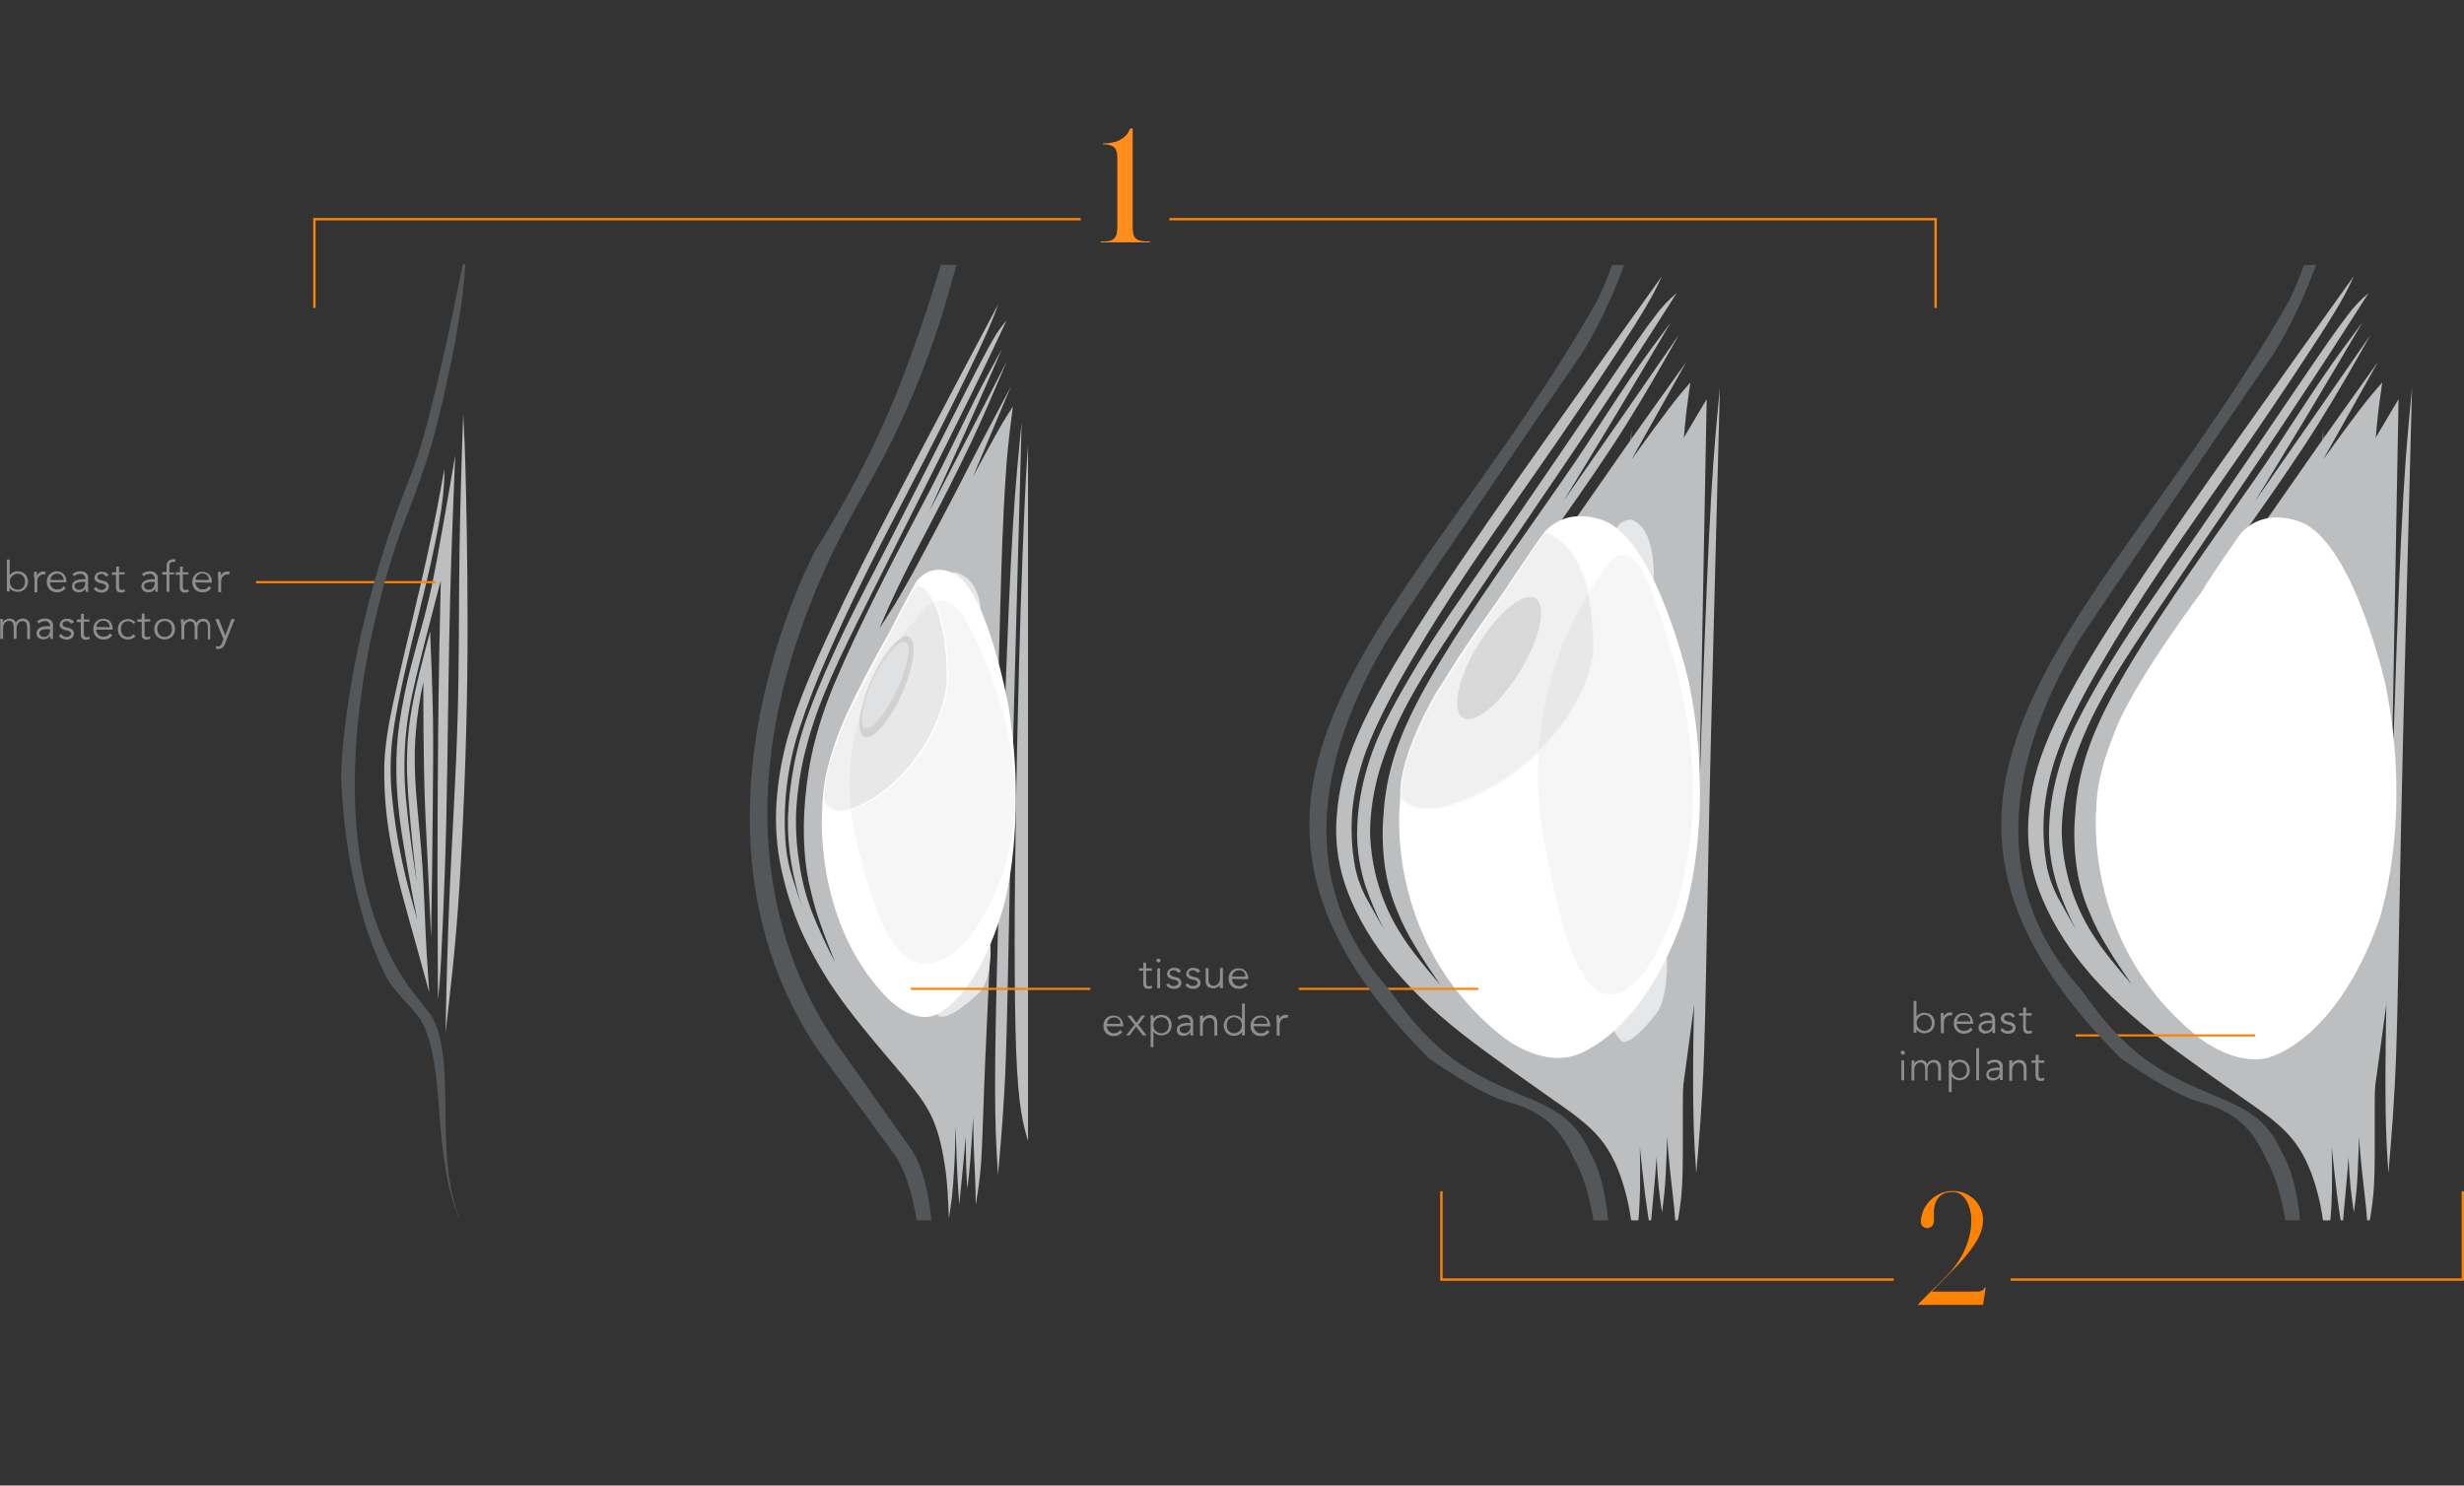 <?xml version="1.0" encoding="utf-8"?>
<!-- Generator: Adobe Illustrator 24.2.0, SVG Export Plug-In . SVG Version: 6.00 Build 0)  -->
<svg version="1.1" id="Layer_1" xmlns="http://www.w3.org/2000/svg" xmlns:xlink="http://www.w3.org/1999/xlink" x="0px" y="0px"
	 viewBox="0 0 1043.1 629" style="enable-background:new 0 0 1043.1 629;" xml:space="preserve">
<rect x="0" y="0" width="1043.1" height="629" fill="#333333" stroke="none"/>
<style type="text/css">
	.st0{fill-rule:evenodd;clip-rule:evenodd;fill:#BCBEC0;}
	.st1{fill:#E6E7E8;}
	.st2{fill:#FFFFFF;}
	.st3{opacity:6.000000e-02;}
	.st4{fill:#696766;}
	.st5{opacity:0.18;}
	.st6{opacity:0.75;}
	.st7{opacity:0.1;}
	.st8{opacity:0.4;}
	.st9{fill:none;stroke:#FF8300;}
	.st10{fill:#FF8D1E;}
	.st11{fill:#FF8300;}
	.st12{fill:#8B8E8F;}
	.st13{fill:none;stroke:#FF8300;stroke-width:0.92;}
	.st14{fill-rule:evenodd;clip-rule:evenodd;fill:#53575A;}
	.st15{fill:#53575A;}
</style>
<path class="st0" d="M971.9,484.2c4.5,6.2,7.4,13.9,9.3,21.3c1,3.8,1.7,7.5,2.2,11.2h3.1c0.4-3.7,0.6-8.1,0.7-13.2
	c0.1-5.5,0-11.6-0.1-17.8c0.7,7,1.5,13.9,2.2,19.8c0.5,4.2,1,7.8,1.6,11.2h1c0.4-4.1,0.7-8.2,1.1-12.1c0.5-5.1,0.9-9.9,1.2-14.7
	c0.2,4.5,0.5,9,0.9,12.9c0.4,3.9,0.9,7.3,1.4,10.6c0.4-3.3,0.9-6.6,1.3-12c0.4-5.4,0.6-12.8,0.9-20.2c0.2,4.3,0.6,8.7,1,12.6
	s0.8,7.4,1.3,11.8c0.4,3.3,0.8,7.1,1.1,11.1h1.1c0.9-4.9,1.5-9.8,1.8-14.8c0.4-7.3,0.3-16.1,0.3-33.7c0.1-17.5,0.6-43.8,0.8-70.4
	s-0.2-53.8-0.6-81.3s-0.7-55.4-0.9-77.3s0.2-38,0.9-49.9s1.9-19.7,3-27.4c-2.6,3-5.2,5.9-9.4,11.4c-4.2,5.5-10,13.4-15.7,21.4
	c7.8-13.8,15.5-27.6,23.3-41.5c-8.7,12.2-17.5,24.4-25,35.1s-13.8,19.9-21,30.1c-7.2,10.2-15.2,21.4-21.5,29.5s-10.7,13-15.1,18
	c3.4-5.8,6.7-11.6,11.6-19.2c4.9-7.5,11.3-16.7,19.4-28.2c8.1-11.5,17.7-25.3,26-38.5c8.3-13.2,15.4-25.8,22.5-38.3
	c-8.8,12.7-17.6,25.4-25.7,37.1c-8.1,11.7-15.7,22.5-23.2,33.3c7.6-12.5,15.2-24.9,22.8-37.5c7.6-12.6,15-25.3,22.6-38.1
	c-5.5,7.4-11,14.7-17.1,23.7c-6.1,9-13,19.7-19.3,29.3c-6.3,9.5-12.2,17.8-19.3,28s-15.5,22-24,34.7c-8.5,12.6-17,25.9-23.4,37.3
	s-10.7,20.7-13.6,29.6c-2.7,8.3-4.4,17-4.9,25.7c-0.7,7.9-0.4,15.8,0.8,23.6c1,6.1,2.7,12.1,5.2,17.8c2.1,5.1,4.6,10,7.5,14.7
	c3,5.1,6.8,10.6,10.5,16.1c-6.1-7.2-12.2-14.4-16.6-21.4c-8.3-13-12.8-28.1-13.1-43.5c0.1-9,1.6-18,4.2-26.7
	c3.1-9.8,7.1-19.2,12-28.2c5.1-9.5,11.2-19.1,21.6-34.7c10.5-15.7,25.2-37.4,38-56.2s23.4-34.9,32.1-48.1
	c8.7-13.2,15.3-23.7,22-34.1c-3.3,2.7-6.3,5.9-8.9,9.4c-4.2,5.4-10.3,14.2-21.9,31.3s-28.8,42.4-41.4,60.7s-20.7,29.6-29,42.3
	s-16.6,26.7-22,37.6c-4.2,8.2-7.4,17-9.5,26c-1.7,7.3-2.6,14.7-2.6,22.2c0.1,7.2,1.3,14.3,3.4,21.1c2.2,6.5,4.9,12.8,8,18.9
	c-2.1-3.8-4.3-7.5-6.4-11.4c-2.7-4.6-4.7-9.6-5.8-14.8c-1.6-8.4-1.9-17-1.1-25.5c1.1-9.6,3.6-19.1,7.3-28c4-9.7,9.4-20.2,16.5-32.4
	s15.7-26.1,26.5-42.1c10.8-16,23.7-34.1,36.5-52.7c12.8-18.6,25.3-37.5,32.7-49.1c7.3-11.6,9.4-16.1,11.4-20.6
	c-15.9,22.2-31.8,44.5-49,68.8c-16.4,23.1-33.8,48.1-47.6,69.3l-3,4.5c-13.6,21-23.2,37.8-29,51.2c-6,13.8-8.1,23.9-8.9,33.6
	c-1,9.8,0.1,19.8,3.1,29.2c3.3,10.2,9.2,21.5,17.6,32.4c8.4,10.9,19,21.3,32.1,31.6c13.1,10.3,28.3,20.6,38.9,28.2
	C961.3,473.1,967.4,478,971.9,484.2z"/>
<path class="st0" d="M679,484.2c4.5,6.2,7.4,13.9,9.3,21.3c1,3.8,1.7,7.5,2.2,11.2h3.1c0.4-3.7,0.5-8.1,0.7-13.2
	c0.1-5.5,0-11.6-0.1-17.8c0.7,7,1.5,13.9,2.2,19.8c0.5,4.2,1.1,7.8,1.6,11.2h1c0.4-4.1,0.7-8.2,1.1-12.1c0.5-5.1,0.9-9.9,1.2-14.7
	c0.2,4.5,0.5,9,0.9,12.9c0.4,3.9,0.9,7.3,1.4,10.6c0.4-3.3,0.9-6.6,1.3-12c0.4-5.4,0.6-12.8,0.9-20.2c0.2,4.3,0.6,8.7,1,12.6
	s0.8,7.4,1.3,11.8c0.4,3.3,0.8,7.1,1.1,11.1h1.1c0.9-4.9,1.5-9.8,1.8-14.8c0.4-7.3,0.3-16.1,0.3-33.7c0.1-17.5,0.6-43.8,0.8-70.4
	s-0.2-53.8-0.6-81.3s-0.7-55.4-0.9-77.3s0.2-38,0.9-49.9s1.9-19.7,3-27.4c-2.6,3-5.2,5.9-9.3,11.4c-4.2,5.5-10,13.4-15.7,21.4
	c7.8-13.8,15.5-27.6,23.3-41.5c-8.7,12.2-17.5,24.4-25,35.1s-13.8,19.9-21,30.1c-7.2,10.2-15.2,21.4-21.5,29.5s-10.7,13-15.1,18
	c3.3-5.8,6.7-11.6,11.6-19.2c4.9-7.5,11.3-16.7,19.4-28.2c8.1-11.5,17.7-25.3,26-38.5c8.3-13.2,15.4-25.8,22.5-38.3
	c-8.8,12.7-17.6,25.4-25.7,37.1c-8.1,11.7-15.7,22.5-23.2,33.3c7.6-12.5,15.2-24.9,22.8-37.5c7.6-12.6,15-25.3,22.6-38.1
	c-5.5,7.4-11,14.7-17.1,23.7c-6.1,9-13,19.7-19.3,29.3c-6.3,9.5-12.2,17.8-19.3,28s-15.5,22-24,34.7c-8.5,12.6-17,25.9-23.4,37.3
	s-10.7,20.7-13.6,29.6c-2.7,8.3-4.4,17-4.9,25.7c-0.7,7.9-0.4,15.8,0.8,23.6c1,6.1,2.8,12.1,5.2,17.8c2.1,5.1,4.6,10,7.5,14.7
	c3,5.1,6.8,10.6,10.5,16.1c-6.1-7.2-12.2-14.4-16.6-21.4c-8.3-13-12.8-28.1-13.1-43.5c0.1-9,1.6-18,4.2-26.7
	c3.1-9.8,7.1-19.2,12-28.2c5.1-9.5,11.2-19.1,21.6-34.7c10.5-15.7,25.2-37.4,38-56.2s23.5-34.9,32.1-48.1
	c8.6-13.2,15.2-23.7,21.9-34.1c-3.3,2.7-6.3,5.9-8.9,9.4c-4.2,5.4-10.3,14.2-21.9,31.3s-28.8,42.4-41.4,60.7s-20.7,29.6-29,42.3
	s-16.6,26.7-22,37.6c-4.2,8.2-7.4,17-9.5,26c-1.7,7.3-2.6,14.7-2.6,22.2c0.1,7.2,1.3,14.3,3.4,21.1c2.2,6.5,4.9,12.8,8,18.9
	c-2.1-3.8-4.3-7.5-6.4-11.4c-2.7-4.6-4.7-9.6-5.8-14.8c-1.6-8.4-1.9-17-1.1-25.5c1.1-9.6,3.6-19.1,7.3-28c4-9.7,9.4-20.2,16.5-32.4
	s15.7-26.1,26.5-42.1c10.8-16,23.7-34.1,36.5-52.7c12.8-18.6,25.3-37.5,32.7-49.1c7.3-11.7,9.4-16.1,11.4-20.6
	c-15.9,22.2-31.8,44.5-49,68.8c-16.4,23.1-33.8,48.1-47.7,69.3l-2.9,4.5c-13.6,21-23.2,37.8-29,51.2c-6,13.8-8.1,23.9-8.9,33.6
	c-1,9.8,0.1,19.8,3.1,29.2c3.3,10.2,9.2,21.5,17.6,32.4c8.4,10.9,19,21.3,32.1,31.6c13.1,10.3,28.3,20.6,38.9,28.2
	C668.4,473.1,674.5,478,679,484.2z"/>
<path class="st0" d="M196.1,175.4c0.4,7.5,0.8,15,1.2,33.4s0.9,47.5,0.5,78.6s-1.8,64.2-3.4,89.5s-3.8,42.9-5.8,60.5
	c0.4-20.4,0.9-40.8,1.9-62.8s2.5-45.8,3.2-69.7s0.5-47.7,0.8-69.3S195.4,194.7,196.1,175.4"/>
<path class="st0" d="M185.4,423.3c0.4-3.7,0.8-7.3,1.3-16.4s1.1-23.7,1.6-37.6s0.8-27.2,1.1-47.5s0.6-47.4,1.2-70.1
	s1.4-40.8,2.1-58.9c-1.6,9.2-3.1,18.4-5,28.9s-3.8,22-6.2,32.1c-2.4,10.1-5,18.4-7.2,27.1c-2.2,8.3-3.9,16.7-5.2,25.2
	c-1,6.8-1.4,13.8-1.3,20.7c0.1,8.4,0.9,16.7,2.1,24.9c1.6,10.6,4.1,24.1,6.7,37.7c-2.2-7.9-4.5-15.8-6.4-24.8
	c-2-9.2-3.4-18.5-4.3-27.8c-0.8-8.1-0.7-16.2,0.2-24.2c1.1-8.6,3.1-18.8,6.2-32.1c3.1-13.3,7.3-29.6,10.1-42.1s4.3-21.2,5-27.2
	c0.5-4.2,0.8-8.4,0.7-12.6c-1.9,10.8-3.9,21.6-7.4,37.4s-8.6,36.4-12.1,51.8s-5.5,25.4-5.9,35.8c-0.2,10.1,0.5,20.2,2.2,30.2
	c1.3,8.2,3.1,16.3,5.2,24.3c2.1,8,4.7,17,6.7,24.2s3.4,12.5,4.9,17.9c-0.5-8.1-1.1-16.1-1.5-24.8s-0.7-17.9-1.3-27.6
	s-1.7-19.5-2.4-27.9c-0.7-7.4-1-14.8-0.9-22.2c0.2-6,0.7-11.9,1.6-17.8c0.7-4.8,1.3-7.9,2-11.1c0,13.1,0.1,26.1,0.3,36.7
	s0.5,18.8,1.1,30.2s1.2,26.3,1.9,41.2c0.3-19,0.6-38,0.7-53.3s0.3-27,0.1-39.1s-0.7-24.6-1.2-37.1c-3,11.2-6,22.5-7.8,32.6
	c-1.8,10.3-2.4,20.8-1.8,31.3c0.6,12.1,2.2,27.2,3.9,42.3c-1.8-12-3.5-24-4.4-34c-0.9-8.6-1-17.2-0.4-25.9
	c0.6-7.9,1.8-15.5,4.5-26.8s6.6-26.2,10.5-41.1c-0.5,21.5-0.9,42.9-1.1,64.1s-0.3,42.1-0.3,61S185.4,406.4,185.4,423.3"/>
<polygon class="st0" points="708.6,489.1 717.8,421.1 722.5,169 708.6,192.4 "/>
<path class="st0" d="M690.6,181.9v307.3c-2-7.3-4.1-14.7-5-39.3s-0.8-66.7-0.1-108.9s1.8-84.7,2.8-111.2S689.9,192.6,690.6,181.9"/>
<path class="st0" d="M718.1,496.8c1.3-15.4,2.6-30.8,3.3-51.1s1-45.7,2-93.5s2.9-117.9,4.7-188.1c-1.2,12.8-2.5,25.6-3.7,46.2
	s-2.4,49.2-3.9,92.3s-3.1,101-3.6,135.9S717.3,485,718.1,496.8"/>
<path class="st1" d="M705.7,404.7c0,0,0.8,19.1-5,25c0,0-10.1,13.4-14.2,11.2c-1.4-1.4-2.6-3.1-3.5-4.9l12.9-25.9L705.7,404.7z"/>
<path class="st1" d="M700,245.6c0,0,1.5-21.9-9.5-25.6c0,0-4.7,0.1-6.1,3.8l0.8,7.3l13.1,16.6L700,245.6z"/>
<path class="st2" d="M665.7,447.2c0,0,28.1-6.4,46.5-57.6c0,0,14.8-42.1,2.8-100.5c0,0-12.8-56.7-34.1-67.8c0,0-15.7-8.3-27,3.9
	c0,0-13.3,18.8-16.9,25.1c0,0-30.6,40.7-37.4,61.1c0,0-6.7,15.4-7,29.3c0,0-6.6,56.5,41,96.2C633.6,436.9,649.3,451.4,665.7,447.2"
	/>
<g class="st3">
	<g>
		<g>
			<g>
				<g>
					<path class="st4" d="M696,411.7c0,0,46.1-57.4,0.6-167.4c0,0-8.9-21.3-19.6,0.1c0,0-36.6,46.3-22.9,113.8
						c0,0,7.4,42.5,16.2,54.6C670.2,412.8,679.8,432.1,696,411.7"/>
				</g>
			</g>
		</g>
	</g>
</g>
<g class="st5">
	<g>
		<g>
			<g>
				<g>
					<path class="st4" d="M625.7,273.2c8.5-14,19.3-22.8,24.3-19.9c4.9,3,2.1,16.7-6.4,30.7s-19.3,22.9-24.3,19.9
						S617.2,287.1,625.7,273.2"/>
				</g>
			</g>
		</g>
	</g>
</g>
<g class="st6">
	<g>
		<g>
			<g>
				<g>
					<path class="st1" d="M627.2,273.4c7.7-12,16.9-19.9,20.6-17.5c3.7,2.3,0.4,14-7.3,26s-16.9,19.9-20.6,17.5
						S619.5,285.4,627.2,273.4"/>
				</g>
			</g>
		</g>
	</g>
</g>
<path class="st2" d="M655.7,226.9c0.7,0,1.3,0.2,1.9,0.5c15.9,8.8,17,38.3,16.9,47.1c0,1.9-0.2,3.7-0.6,5.6
	c-7.8,33-39.4,50.8-39.8,51c-12,7.2-22,10.9-29.6,10.9c-7.9,0-10.5-3.9-10.9-4.6c-0.8-17.3,15.2-43.9,15.3-44.1
	c7.8-12.1,34.7-51.8,42.8-63.7C652.8,227.9,654.2,226.9,655.7,226.9 M655.6,226.3c-1.9,0.1-3.6,1.2-4.6,2.9
	c-8.6,12.7-35,51.7-42.8,63.7c0,0-16.4,27-15.4,44.7c0,0,2.5,5.1,11.5,5.1c6.3,0,15.8-2.5,30-11c0,0,32.1-17.8,40.1-51.4
	c0.4-1.9,0.6-3.8,0.6-5.7c0.1-9.7-1.1-38.8-17.2-47.7C657.2,226.5,656.4,226.3,655.6,226.3"/>
<g class="st7">
	<g>
		<g>
			<g>
				<g>
					<path class="st4" d="M675,277.8c0,0,2.7-45.4-21.2-52.6c0,0-36.2,53.3-45.5,67.7c0,0-16.4,27-15.4,44.7c0,0,7.1,14.7,41.5-5.9
						C634.4,331.7,668.1,313.1,675,277.8"/>
				</g>
			</g>
		</g>
	</g>
</g>
<g class="st8">
	<g>
		<g>
			<g>
				<g>
					<path class="st2" d="M654.1,225.9c22.6,7.4,20.3,51.3,20.3,51.7c-6.8,34.6-40,53.3-40.3,53.5c-12,7.2-22,10.9-29.6,10.9
						c-7.9,0-10.5-3.9-10.9-4.6c-0.8-17.3,15.2-43.9,15.3-44.1C617.7,279.6,650.8,230.8,654.1,225.9 M653.8,225.2
						c0,0-36.2,53.3-45.5,67.7c0,0-16.4,27-15.4,44.7c0,0,2.5,5.1,11.5,5.1c6.3,0,15.8-2.5,30-11c0,0,33.7-18.7,40.6-54
						C675,277.7,677.7,232.3,653.8,225.2"/>
				</g>
			</g>
		</g>
	</g>
</g>
<path class="st0" d="M435.2,188.6v294.6c-2-7-4.1-14.1-5-37.7s-0.8-63.9-0.1-104.4s1.8-81.2,2.8-106.6S434.4,198.8,435.2,188.6"/>
<path class="st0" d="M422.5,497.5c1.3-14.8,2.6-29.5,3.3-49s1-43.8,2-89.6s2.9-113,4.7-180.2c-1.2,12.3-2.5,24.6-3.7,44.3
	s-2.4,47.1-3.8,88.4s-3.1,96.8-3.6,130.2S421.8,486.2,422.5,497.5"/>
<path class="st0" d="M355.6,258.2c-9.2,19.2-15.8,34.5-19.9,46.9c-3.5,10.1-5.7,20.6-6.7,31.3c-0.9,9.2-0.6,18.6,1,27.7
	c2,10.9,5.3,21.5,9.9,31.6c5.2,11.1,11.6,21.6,19.1,31.4c7.9,10.5,17.1,20.9,23.5,28.6s10,12.6,12.6,18.7s4.1,13.5,5.1,20.6
	s1.2,14,1.5,20.9c0.4-2.7,0.9-5.5,1.3-9.1s0.7-8.1,1-13.3s0.4-11,0.5-16.8c0.2,6.6,0.5,13.2,0.7,18.8s0.6,10,0.9,14.5
	c0.5-5.1,1-10.3,1.5-15.2s0.9-9.3,1.3-13.8c0,4.2,0,8.5,0.1,12.2s0.3,6.9,0.5,10.1c0.4-3.1,0.8-6.2,1.2-11.2s0.8-12,1.3-19.1
	c0,4.1,0.1,8.2,0.2,11.9s0.3,7,0.5,11.2s0.3,9.1,0.4,14.1c0.8-5.2,1.7-10.6,2.2-17.4s0.7-15.2,1.3-31.8s1.9-41.3,2.9-66.4
	s1.6-50.8,2.3-76.8s1.4-52.3,2-73s1.4-35.9,2.2-47s1.9-18.5,2.8-25.7c-1.7,2.7-3.5,5.3-6.3,10.3s-6.7,12.2-10.6,19.4
	c5.4-12.7,10.6-25.3,16-38c-5.9,11.1-11.8,22.1-16.8,31.9s-9.3,18.1-14.2,27.3s-10.3,19.5-14.5,26.8c-4.2,7.3-7.1,11.7-10.1,16.2
	c2.3-5.3,4.6-10.6,7.9-17.5s7.6-15.2,13.1-25.7s11.9-23,17.6-35s10.5-23.5,15.4-35c-5.9,11.6-11.9,23.1-17.4,33.8
	s-10.6,20.5-15.7,30.3c5.2-11.4,10.4-22.8,15.6-34.3s10.3-23.2,15.4-34.9c-3.7,6.7-7.4,13.3-11.5,21.5s-8.8,18-13.1,26.7
	s-8.2,16.2-13.1,25.4s-10.5,20-16.2,31.5s-11.5,23.6-15.9,34c-3.9,8.8-7.1,18-9.5,27.3c-2,7.9-3.3,15.9-4,24
	c-0.7,7.4-0.8,14.9-0.3,22.3c0.4,5.8,1.3,11.5,2.7,17.1c1.1,4.8,2.5,9.6,4.2,14.2c1.7,5,3.9,10.3,6,15.7c-3.6-6.8-6.8-13.8-9.7-21
	c-2.5-6.5-4.3-13.3-5.3-20.2c-1.2-7.1-1.7-14.4-1.5-21.6c0.4-8.4,1.6-16.8,3.5-25c2.2-8.9,5-17.6,8.5-26c3.5-8.7,7.6-17.4,14.7-31.7
	c7.1-14.2,17.1-34,25.7-51.2s15.9-31.8,21.8-43.8s10.4-21.6,14.9-31.2c-2.3,2.6-4.2,5.4-5.9,8.4c-2.8,4.9-7,12.9-14.8,28.4
	s-19.5,38.6-28,55.2s-14,26.9-19.6,38.5c-5.6,11.6-11.3,24.4-15,34.4c-3,7.8-5.3,15.9-6.8,24.1c-1.3,6.9-2.1,13.8-2.4,20.8
	c-0.2,6.7,0.3,13.5,1.4,20.1c1.1,6.2,2.6,12.2,4.4,18.2c-1.2-3.7-2.4-7.3-3.6-11.1c-1.6-4.6-2.6-9.4-3.1-14.3
	c-0.7-8-0.6-16.1,0.2-24.1c1-8.9,2.8-17.6,5.6-26c3.3-10.1,7.1-20,11.4-29.7c4.9-11.2,10.7-23.8,18-38.4s16-31,24.7-47.9
	s17.1-34,22.1-44.7s6.5-14.8,7.9-18.8c-10.7,20.2-21.4,40.4-33,62.5c-11,21-22.8,43.7-32.2,63"/>
<path class="st1" d="M419.3,400.5c0,0,0.9,15.7-5.6,20.6c0,0-11.5,11.1-16.1,9.2c0,0-2.9-2.1-3.9-4l14.7-21.4L419.3,400.5z"/>
<path class="st1" d="M415.3,263.5c0,0,1.7-18-10.9-21.2c0,0-5.4,0.1-6.9,3.1l0.9,6l14.9,13.7L415.3,263.5z"/>
<path class="st2" d="M395.3,430c0,0,18.1-5.2,29.9-47.5c0,0,9.6-34.7,1.8-83c0,0-8.3-46.8-22-56c0,0-10.1-6.8-17.4,3.2
	c0,0-8.5,15.5-10.9,20.8c0,0-19.7,33.6-24.1,50.4c0,0-4.3,12.7-4.5,24.1c0,0-4.3,46.7,26.4,79.4C374.6,421.4,384.7,433.4,395.3,430"
	/>
<g class="st3">
	<g>
		<g>
			<g>
				<g>
					<path class="st4" d="M407.2,400.2c0,0,49.5-47.7,1.4-138.1c0,0-9.4-17.5-20.9,0.2c0,0-39.3,38.5-25,94.1c0,0,7.7,35,17,44.9
						C379.7,401.3,389.9,417.1,407.2,400.2"/>
				</g>
			</g>
		</g>
	</g>
</g>
<g class="st7">
	<g>
		<g>
			<g>
				<g>
					<path class="st4" d="M401.3,290.1c0,0,1.7-37.5-13.6-43.4c0,0-23.3,44-29.3,55.9c0,0-10.5,22.3-9.9,36.9c0,0,4.6,12.1,26.7-4.9
						C375.2,334.6,396.9,319.2,401.3,290.1"/>
				</g>
			</g>
		</g>
	</g>
</g>
<g class="st8">
	<g>
		<g>
			<g>
				<g>
					<path class="st2" d="M387.9,247.3c14.4,6.2,13,42.4,13,42.7c-4.4,28.6-25.8,44.1-26,44.2c-7.7,5.9-14.1,9-19,9
						c-5.1,0-6.7-3.3-6.9-3.8c-0.6-14.3,9.8-36.4,9.9-36.6C364.5,291.6,385.7,251.6,387.9,247.3 M387.8,246.7c0,0-23.3,44-29.3,55.9
						c0,0-10.5,22.3-9.9,36.9c0,0,1.6,4.2,7.4,4.2c4.1,0,10.2-2.1,19.3-9c0,0,21.7-15.4,26.2-44.5
						C401.4,290.1,403.1,252.6,387.8,246.7"/>
				</g>
			</g>
		</g>
	</g>
</g>
<g class="st5">
	<g>
		<g>
			<g>
				<g>
					<path class="st4" d="M368.8,287.9c5.2-11.7,12.3-19.9,15.9-18.3s2.3,12.4-2.9,24.1c-5.2,11.7-12.3,19.9-15.9,18.3
						S363.6,299.5,368.8,287.9"/>
				</g>
			</g>
		</g>
	</g>
</g>
<g class="st6">
	<g>
		<g>
			<g>
				<g>
					<path class="st1" d="M369.9,287.7c4.8-10,10.8-17.1,13.5-15.8s1,10.4-3.8,20.5s-10.8,17.1-13.5,15.8S365.1,297.8,369.9,287.7"
						/>
				</g>
			</g>
		</g>
	</g>
</g>
<path class="st2" d="M388.9,248.1c0.5,0,0.9,0.2,1.2,0.4c10.3,7.6,10.8,32.2,10.7,39.6c0,1.1-0.1,2.3-0.3,3.4
	c-4.9,27.6-25.5,42.5-25.7,42.7c-7.7,5.9-14.1,9-19,9c-5.1,0-6.7-3.3-6.9-3.8c-0.6-14.3,9.8-36.4,9.9-36.6
	c5-9.9,22.2-42.6,27.4-52.3C387,249,388,248.2,388.9,248.1 M389,247.7c-1.1,0-2.3,0.9-3.2,2.6c-5.7,10.7-22.4,42.5-27.4,52.3
	c0,0-10.5,22.3-9.9,36.9c0,0,1.6,4.2,7.4,4.2c4,0,10.2-2.1,19.3-9c13.5-10.7,22.7-26,25.9-42.9c0.2-1.1,0.3-2.3,0.3-3.5
	c0.1-7.1-0.4-32.2-10.9-40C390.1,247.9,389.5,247.7,389,247.7"/>
<polygon class="st0" points="1001.5,489.1 1010.8,421.1 1015.4,169 1001.5,192.4 "/>
<path class="st0" d="M983.5,181.9v307.3c-2-7.3-4.1-14.7-5-39.3s-0.8-66.7-0.1-108.9s1.8-84.7,2.8-111.2S982.8,192.6,983.5,181.9"/>
<path class="st0" d="M1011.1,496.8c1.3-15.4,2.6-30.8,3.3-51.1s1-45.7,2-93.5s2.9-117.9,4.7-188.1c-1.2,12.8-2.5,25.6-3.7,46.2
	s-2.4,49.1-3.8,92.3s-3.1,101-3.6,135.9S1010.3,485,1011.1,496.8"/>
<path class="st2" d="M960.5,447.7c0,0,28.1-6.4,46.5-57.6c0,0,14.8-42.1,2.8-100.5c0,0-12.8-56.7-34.1-67.8c0,0-15.7-8.2-27,3.9
	c0,0-13.3,18.8-16.8,25.1c0,0-30.7,40.7-37.4,61.1c0,0-6.7,15.4-7,29.3c0,0-6.6,56.5,41,96.2c0,0,15.7,14.5,32.3,10.4"/>
<polyline class="st9" points="457.5,92.8 133.1,92.8 133.1,130.4 "/>
<polyline class="st9" points="819.4,130.4 819.4,92.8 495,92.8 "/>
<path class="st10" d="M469.2,102.1c0.8-0.1,1.6-0.4,2.2-0.9c0.6-0.5,1-1.1,1.2-1.8c0.3-1,0.4-2,0.4-3.1V67c0-2.2-0.4-3.7-1.2-4.5
	s-2.2-1.3-4.2-1.4h-0.6v-0.4h1.1c0.7,0,1.5-0.1,2.5-0.3c1-0.2,2-0.4,3-0.9c1-0.5,2-1.1,2.8-1.9c0.9-0.9,1.6-2,2-3.2l0.1,0.1v-0.1h1
	v40.8c0,0.2,0,0.3,0,0.5c0,0.2,0,0.4,0,0.6c0,0.9,0.1,1.9,0.3,2.8c0.1,0.6,0.4,1.2,0.9,1.7c0.4,0.5,1,0.8,1.6,1
	c0.8,0.2,1.7,0.4,2.6,0.4h1.9v0.4h-20.8v-0.4C466.9,102.3,468,102.3,469.2,102.1z"/>
<polyline class="st9" points="801.7,541.8 610.2,541.8 610.2,504.4 "/>
<polyline class="st9" points="1042.6,504.4 1042.6,541.8 851.2,541.8 "/>
<path class="st11" d="M819.9,544.4c0.9-0.9,1.8-1.8,2.7-2.7s1.7-1.8,2.5-2.6c2.2-2.3,4.1-5,5.6-7.8c1.3-2.5,2.3-5.1,3-7.8
	c0.6-2.4,0.9-4.8,0.8-7.2c0-2-0.4-4.1-1.1-6c-0.6-1.6-1.5-3-2.7-4.1c-1.1-1-2.5-1.5-3.9-1.5c-0.4,0-0.7,0-1.1,0.1l-1.1,0.1
	c-1.5,0.2-2.9,1-3.9,2.1c-0.8,1-1.4,2.2-1.7,3.5c-0.3,1.2-0.4,2.5-0.3,3.8c0,1,0,1.9,0,2.9c-0.1,1.6-1.4,2.8-2.9,2.8
	c-0.7,0-1.4-0.3-1.9-0.8c-0.5-0.5-0.8-1.3-0.7-2v-0.4c0.2-3.3,1.7-6.4,4.1-8.7c1.3-1.2,2.7-2.1,4.3-2.8c1.6-0.7,3.4-1,5.1-1
	c3.4-0.1,6.8,1.3,9.2,3.7c2.4,2.4,3.7,5.7,3.6,9.1c-0.1,1-0.2,2.1-0.5,3.1c-0.3,1.1-0.6,2.1-1.1,3.1c-0.5,1.1-1,2.1-1.7,3.1
	c-0.7,1-1.4,2.1-2.3,3.3c-1.9,2.5-3.9,4.8-6.1,7c-2.4,2.4-5,5.1-7.8,7.9c-0.7,0.8-1.5,1.6-2.3,2.3h19.1c0.5,0,1.1-0.1,1.6-0.2
	c0.4-0.1,0.7-0.3,1-0.5c0.2-0.1,0.4-0.3,0.5-0.5l0.2-0.4v-0.1h0.5l-1.1,7.3h-27.7l4.1-4.2L819.9,544.4z"/>
<path class="st12" d="M487.6,411h-2.4v5c0,0.3,0,0.5,0.1,0.8c0,0.2,0.1,0.3,0.2,0.5c0.1,0.1,0.2,0.2,0.4,0.2c0.2,0,0.3,0.1,0.5,0.1
	c0.2,0,0.4,0,0.6-0.1c0.2-0.1,0.4-0.1,0.6-0.2l0.1,1.1c-0.5,0.2-1.1,0.3-1.6,0.3c-0.2,0-0.5,0-0.7-0.1c-0.3-0.1-0.5-0.2-0.7-0.3
	c-0.2-0.2-0.4-0.4-0.5-0.7c-0.1-0.4-0.2-0.7-0.2-1.1V411h-1.8V410h1.8v-2.4h1.2v2.4h2.4V411z"/>
<path class="st12" d="M491.3,406.7c0,0.2-0.1,0.5-0.3,0.6c-0.2,0.2-0.4,0.3-0.6,0.2c-0.2,0-0.4-0.1-0.6-0.2c-0.3-0.3-0.4-0.9,0-1.2
	c0,0,0,0,0,0c0.2-0.2,0.4-0.2,0.6-0.2c0.2,0,0.4,0.1,0.6,0.2C491.2,406.2,491.3,406.5,491.3,406.7z M491.1,418.4h-1.2v-8.4h1.2
	V418.4z"/>
<path class="st12" d="M498.7,411.9c-0.2-0.3-0.4-0.6-0.7-0.8c-0.3-0.2-0.7-0.3-1.1-0.3c-0.2,0-0.4,0-0.6,0.1c-0.2,0-0.4,0.1-0.6,0.2
	c-0.2,0.1-0.3,0.2-0.4,0.4c-0.1,0.2-0.2,0.4-0.1,0.6c0,0.3,0.1,0.7,0.4,0.9c0.4,0.2,0.8,0.4,1.2,0.5l1.2,0.3
	c0.6,0.1,1.1,0.4,1.5,0.8c0.4,0.4,0.6,0.9,0.6,1.5c0,0.8-0.3,1.6-1,2c-0.3,0.2-0.7,0.4-1,0.5c-0.4,0.1-0.8,0.1-1.2,0.1
	c-0.6,0-1.2-0.1-1.8-0.4c-0.6-0.3-1.1-0.7-1.4-1.3l1-0.7c0.2,0.4,0.5,0.7,0.9,0.9c0.4,0.2,0.8,0.4,1.3,0.3c0.2,0,0.5,0,0.7-0.1
	c0.2,0,0.4-0.1,0.6-0.2c0.2-0.1,0.3-0.3,0.5-0.4c0.1-0.2,0.2-0.4,0.2-0.6c0-0.4-0.2-0.7-0.5-0.9c-0.4-0.2-0.7-0.4-1.1-0.4l-1.1-0.3
	l-0.6-0.2c-0.3-0.1-0.5-0.2-0.7-0.4c-0.2-0.2-0.5-0.4-0.6-0.7c-0.2-0.3-0.3-0.6-0.2-1c0-0.4,0.1-0.8,0.3-1.1
	c0.2-0.3,0.4-0.6,0.7-0.8c0.3-0.2,0.6-0.4,1-0.5c0.4-0.1,0.8-0.2,1.1-0.1c0.6,0,1.1,0.1,1.6,0.3c0.5,0.2,0.9,0.7,1.2,1.2
	L498.7,411.9z"/>
<path class="st12" d="M506.8,411.9c-0.2-0.3-0.4-0.6-0.7-0.8c-0.3-0.2-0.7-0.3-1.1-0.3c-0.2,0-0.4,0-0.6,0.1c-0.2,0-0.4,0.1-0.6,0.2
	c-0.2,0.1-0.3,0.2-0.4,0.4c-0.1,0.2-0.2,0.4-0.1,0.6c0,0.3,0.1,0.7,0.4,0.9c0.4,0.2,0.8,0.4,1.2,0.5l1.2,0.3
	c0.6,0.1,1.1,0.4,1.5,0.8c0.4,0.4,0.6,0.9,0.6,1.5c0,0.8-0.3,1.6-1,2c-0.3,0.2-0.7,0.4-1,0.5c-0.4,0.1-0.8,0.1-1.2,0.1
	c-0.6,0-1.2-0.1-1.8-0.4c-0.6-0.3-1.1-0.7-1.4-1.3l1-0.7c0.2,0.4,0.5,0.7,0.9,0.9c0.4,0.2,0.8,0.4,1.3,0.3c0.2,0,0.5,0,0.7-0.1
	c0.2,0,0.4-0.1,0.6-0.2c0.2-0.1,0.3-0.3,0.5-0.4c0.1-0.2,0.2-0.4,0.2-0.6c0-0.4-0.2-0.7-0.5-0.9c-0.4-0.2-0.7-0.4-1.1-0.4l-1.1-0.3
	l-0.6-0.2c-0.3-0.1-0.5-0.2-0.7-0.4c-0.2-0.2-0.5-0.4-0.6-0.7c-0.2-0.3-0.3-0.6-0.2-1c0-0.4,0.1-0.8,0.3-1.1
	c0.2-0.3,0.4-0.6,0.7-0.8c0.3-0.2,0.6-0.4,1-0.5c0.4-0.1,0.8-0.2,1.1-0.1c0.6,0,1.1,0.1,1.6,0.3c0.5,0.2,0.9,0.7,1.2,1.2
	L506.8,411.9z"/>
<path class="st12" d="M516.4,418.4c0-0.2,0-0.5,0-0.7V417l0,0c-0.1,0.2-0.3,0.4-0.5,0.6c-0.2,0.2-0.4,0.4-0.7,0.5
	c-0.3,0.1-0.5,0.2-0.8,0.3c-1.1,0.3-2.3,0-3.2-0.7c-0.6-0.7-0.8-1.6-0.8-2.4v-5.4h1.2v4.6c0,0.4,0,0.8,0.1,1.2
	c0.1,0.3,0.2,0.6,0.4,0.9c0.2,0.3,0.4,0.4,0.7,0.6c0.4,0.1,0.7,0.2,1.1,0.2c0.2,0,0.3,0,0.5-0.1c0.3-0.1,0.6-0.2,0.9-0.4
	c0.3-0.3,0.6-0.6,0.8-1c0.3-0.6,0.4-1.2,0.4-1.8v-4.3h1.2v6.7c0,0.2,0,0.5,0,0.9s0,0.7,0.1,1L516.4,418.4z"/>
<path class="st12" d="M521.5,414.5c0,0.4,0.1,0.8,0.3,1.2c0.3,0.7,0.9,1.3,1.6,1.6c0.9,0.4,2,0.3,2.8-0.2c0.4-0.3,0.7-0.6,1-1
	l0.9,0.8c-0.4,0.6-1,1.1-1.7,1.4c-0.6,0.3-1.3,0.4-2,0.4c-0.6,0-1.2-0.1-1.7-0.3c-0.5-0.2-1-0.5-1.4-0.9c-0.4-0.4-0.7-0.9-0.9-1.4
	c-0.4-1.1-0.4-2.4,0-3.5c0.4-1,1.2-1.9,2.2-2.3c0.5-0.2,1.1-0.3,1.7-0.3c0.6,0,1.2,0.1,1.7,0.3c0.5,0.2,0.9,0.5,1.3,0.9
	c0.3,0.4,0.6,0.8,0.8,1.3c0.2,0.5,0.3,1.1,0.3,1.6v0.5L521.5,414.5z M527.2,413.5c0.1-1.4-0.9-2.6-2.3-2.7c-0.1,0-0.3,0-0.4,0
	c-0.4,0-0.8,0.1-1.1,0.2c-0.3,0.1-0.7,0.3-0.9,0.6c-0.3,0.2-0.5,0.5-0.7,0.9c-0.2,0.3-0.2,0.7-0.2,1L527.2,413.5z"/>
<path class="st12" d="M468.5,434.5c0,0.4,0.1,0.8,0.3,1.2c0.3,0.7,0.9,1.3,1.6,1.6c0.4,0.2,0.8,0.2,1.2,0.2c0.6,0,1.2-0.1,1.6-0.4
	c0.4-0.3,0.7-0.6,1-1l0.9,0.8c-0.4,0.6-1,1.1-1.7,1.4c-0.6,0.3-1.3,0.4-2,0.4c-0.6,0-1.2-0.1-1.7-0.3c-0.5-0.2-1-0.5-1.4-0.9
	c-0.4-0.4-0.7-0.9-0.9-1.4c-0.4-1.1-0.4-2.4,0-3.5c0.2-0.5,0.5-1,0.9-1.4c0.4-0.4,0.8-0.7,1.4-0.9c0.5-0.2,1.1-0.3,1.7-0.3
	c0.6,0,1.2,0.1,1.7,0.3c0.5,0.2,0.9,0.5,1.3,0.9c0.3,0.4,0.6,0.8,0.8,1.3c0.2,0.5,0.3,1.1,0.3,1.6v0.5L468.5,434.5z M474.3,433.5
	c0.1-1.4-0.9-2.6-2.3-2.7c-0.1,0-0.3,0-0.4,0c-0.4,0-0.8,0.1-1.1,0.2c-0.3,0.1-0.7,0.3-1,0.6c-0.3,0.3-0.5,0.5-0.6,0.9
	c-0.2,0.3-0.2,0.7-0.2,1L474.3,433.5z"/>
<path class="st12" d="M480.3,433.9l-3.1-3.9h1.6l2.3,3.1l2.2-3.1h1.5l-2.9,3.9l3.5,4.5h-1.6l-2.9-3.7l-2.7,3.7h-1.5L480.3,433.9z"/>
<path class="st12" d="M487.1,429.9h1.2v1.4l0,0c0.2-0.3,0.4-0.5,0.7-0.7c0.3-0.2,0.5-0.4,0.8-0.5c0.3-0.1,0.6-0.2,0.9-0.3
	c0.3-0.1,0.6-0.1,0.9-0.1c0.6,0,1.2,0.1,1.8,0.3c0.5,0.2,1,0.5,1.4,0.9c0.4,0.4,0.7,0.9,0.9,1.4c0.4,1.1,0.4,2.4,0,3.5
	c-0.2,0.5-0.5,1-0.9,1.4c-0.4,0.4-0.9,0.7-1.4,0.9c-0.6,0.2-1.2,0.3-1.8,0.3c-0.3,0-0.6,0-0.9-0.1c-0.3-0.1-0.6-0.2-0.9-0.3
	c-0.3-0.1-0.6-0.3-0.8-0.5c-0.3-0.2-0.5-0.5-0.7-0.7l0,0v6.6h-1.2V429.9z M494.8,434.1c0-0.4-0.1-0.9-0.2-1.3
	c-0.1-0.4-0.4-0.8-0.6-1.1c-0.3-0.3-0.6-0.5-1-0.7c-0.4-0.2-0.9-0.3-1.3-0.3c-0.5,0-0.9,0.1-1.4,0.3c-0.8,0.3-1.4,1-1.8,1.8
	c-0.3,0.8-0.3,1.8,0,2.6c0.3,0.8,1,1.4,1.8,1.8c0.4,0.2,0.9,0.3,1.4,0.3c0.5,0,0.9-0.1,1.3-0.3c0.4-0.2,0.7-0.4,1-0.7
	c0.3-0.3,0.5-0.7,0.6-1.1C494.7,435,494.8,434.6,494.8,434.1z"/>
<path class="st12" d="M503.9,433.2V433c0.2-1-0.6-2-1.6-2.2c-0.2,0-0.4,0-0.5,0c-1,0-1.9,0.3-2.6,1l-0.7-0.9c1-0.9,2.3-1.3,3.6-1.2
	c0.4,0,0.8,0.1,1.2,0.2c0.7,0.2,1.3,0.8,1.6,1.5c0.2,0.4,0.3,0.9,0.2,1.3v3.8c0,0.3,0,0.7,0,1s0.1,0.6,0.1,0.9H504
	c0-0.2-0.1-0.4-0.1-0.7c0-0.2,0-0.5,0-0.7l0,0c-0.3,0.5-0.7,0.9-1.2,1.2c-0.5,0.3-1.1,0.4-1.7,0.4c-0.4,0-0.7,0-1.1-0.1
	c-0.3-0.1-0.7-0.3-0.9-0.5c-0.3-0.2-0.5-0.5-0.6-0.8c-0.4-0.9-0.3-1.9,0.3-2.7c0.4-0.4,0.8-0.7,1.3-0.9c0.6-0.2,1.1-0.3,1.7-0.4
	c0.6,0,1.2-0.1,1.7-0.1L503.9,433.2z M503.3,434.2c-0.3,0-0.7,0-1.1,0c-0.4,0-0.9,0.1-1.3,0.2c-0.4,0.1-0.8,0.3-1.1,0.5
	c-0.3,0.2-0.5,0.6-0.4,1c0,0.2,0.1,0.5,0.2,0.7c0.1,0.2,0.3,0.4,0.5,0.5c0.2,0.1,0.4,0.2,0.6,0.3c0.2,0.1,0.5,0.1,0.7,0.1
	c0.4,0,0.8-0.1,1.1-0.2c0.3-0.1,0.6-0.3,0.8-0.6c0.2-0.2,0.4-0.5,0.5-0.9c0.1-0.3,0.2-0.7,0.1-1.1v-0.6L503.3,434.2z"/>
<path class="st12" d="M509.3,429.9c0,0.2,0,0.5,0,0.7s0,0.4,0,0.7l0,0c0.1-0.2,0.3-0.4,0.5-0.6c0.2-0.2,0.4-0.4,0.7-0.5
	c0.3-0.1,0.5-0.2,0.8-0.3c0.3-0.1,0.6-0.1,0.8-0.1c0.9-0.1,1.8,0.2,2.4,0.9c0.6,0.7,0.8,1.6,0.8,2.4v5.4h-1.2v-4.7
	c0-0.7-0.1-1.5-0.5-2.1c-0.4-0.5-1.1-0.8-1.8-0.7c-0.2,0-0.3,0-0.5,0.1c-0.3,0.1-0.6,0.2-0.9,0.4c-0.3,0.3-0.6,0.6-0.8,1
	c-0.3,0.6-0.4,1.2-0.4,1.8v4.3h-1.2v-6.6c0-0.2,0-0.5,0-0.9s0-0.7-0.1-1L509.3,429.9z"/>
<path class="st12" d="M527,438.4h-1.2v-1.4l0,0c-0.2,0.3-0.4,0.5-0.7,0.7c-0.3,0.2-0.5,0.4-0.8,0.5c-0.3,0.1-0.6,0.2-0.9,0.3
	c-0.3,0.1-0.6,0.1-0.9,0.1c-0.6,0-1.2-0.1-1.8-0.3c-1.1-0.4-1.9-1.3-2.3-2.3c-0.5-1.1-0.5-2.4,0-3.5c0.4-1.1,1.3-1.9,2.3-2.3
	c0.6-0.2,1.2-0.3,1.8-0.3c0.3,0,0.6,0,0.9,0.1c0.3,0.1,0.6,0.2,0.9,0.3c0.3,0.1,0.6,0.3,0.8,0.5c0.3,0.2,0.5,0.5,0.7,0.7l0,0v-6.6
	h1.2V438.4z M519.3,434.1c0,0.4,0.1,0.9,0.2,1.3c0.1,0.4,0.4,0.8,0.6,1.1c0.3,0.3,0.6,0.5,1,0.7c0.4,0.2,0.9,0.3,1.3,0.3
	c0.5,0,0.9-0.1,1.3-0.3c0.4-0.2,0.8-0.4,1.1-0.7c0.3-0.3,0.5-0.7,0.7-1.1c0.3-0.8,0.3-1.8,0-2.6c-0.2-0.4-0.4-0.8-0.7-1.1
	c-0.3-0.3-0.7-0.5-1.1-0.7c-0.4-0.2-0.9-0.3-1.3-0.3c-0.5,0-0.9,0.1-1.3,0.3c-0.4,0.2-0.7,0.4-1,0.7c-0.3,0.3-0.5,0.7-0.6,1.1
	C519.4,433.2,519.3,433.7,519.3,434.1L519.3,434.1z"/>
<path class="st12" d="M530.7,434.5c0,0.4,0.1,0.8,0.3,1.2c0.3,0.7,0.9,1.3,1.6,1.6c0.4,0.2,0.8,0.2,1.2,0.2c0.6,0,1.2-0.1,1.7-0.4
	c0.4-0.3,0.7-0.6,1-1l0.9,0.8c-0.4,0.6-1,1.1-1.7,1.4c-0.6,0.3-1.3,0.4-2,0.4c-0.6,0-1.2-0.1-1.7-0.3c-0.5-0.2-1-0.5-1.4-0.9
	c-0.4-0.4-0.7-0.9-0.9-1.4c-0.4-1.1-0.4-2.4,0-3.5c0.2-0.5,0.5-1,0.9-1.4c0.4-0.4,0.8-0.7,1.3-0.9c0.5-0.2,1.1-0.3,1.7-0.3
	c0.6,0,1.2,0.1,1.7,0.3c0.5,0.2,0.9,0.5,1.3,0.9c0.3,0.4,0.6,0.8,0.8,1.3c0.2,0.5,0.3,1.1,0.3,1.6v0.5L530.7,434.5z M536.5,433.5
	c0.1-1.4-0.9-2.6-2.3-2.7c-0.1,0-0.3,0-0.4,0c-0.4,0-0.8,0.1-1.1,0.2c-0.4,0.1-0.7,0.3-1,0.6c-0.3,0.3-0.5,0.5-0.7,0.9
	c-0.2,0.3-0.2,0.7-0.2,1L536.5,433.5z"/>
<path class="st12" d="M540.4,432.5c0-0.4,0-0.8,0-1.1s0-0.9,0-1.5h1.2v1.6l0,0c0.1-0.2,0.2-0.5,0.4-0.7c0.2-0.2,0.3-0.4,0.6-0.6
	c0.2-0.2,0.5-0.3,0.8-0.4c0.3-0.1,0.7-0.2,1-0.1c0.3,0,0.6,0,0.9,0.1l-0.2,1.2c-0.2-0.1-0.4-0.1-0.7-0.1c-0.4,0-0.8,0.1-1.2,0.3
	c-0.3,0.2-0.6,0.4-0.8,0.7c-0.2,0.3-0.4,0.6-0.5,0.9c-0.1,0.3-0.1,0.6-0.2,0.9v4.8h-1.2V432.5z"/>
<path class="st12" d="M810.1,423.8h1.2v6.6l0,0c0.2-0.3,0.4-0.5,0.7-0.7c0.3-0.2,0.5-0.4,0.8-0.5c0.3-0.1,0.6-0.2,0.9-0.3
	c0.3-0.1,0.6-0.1,0.9-0.1c0.6,0,1.2,0.1,1.8,0.3c0.5,0.2,1,0.5,1.4,0.9c0.4,0.4,0.7,0.9,0.9,1.4c0.4,1.1,0.4,2.4,0,3.5
	c-0.2,0.5-0.5,1-0.9,1.4c-0.4,0.4-0.9,0.7-1.4,0.9c-0.6,0.2-1.2,0.3-1.8,0.3c-0.3,0-0.6,0-0.9-0.1c-0.3-0.1-0.6-0.2-0.9-0.3
	c-0.3-0.1-0.6-0.3-0.8-0.5c-0.3-0.2-0.5-0.5-0.7-0.7l0,0v1.4h-1.2V423.8z M817.8,433.1c0-0.4-0.1-0.9-0.2-1.3
	c-0.1-0.4-0.4-0.8-0.6-1.1c-0.3-0.3-0.6-0.5-1-0.7c-0.4-0.2-0.9-0.3-1.3-0.3c-0.5,0-0.9,0.1-1.3,0.3c-0.4,0.2-0.8,0.4-1.1,0.7
	c-0.3,0.3-0.5,0.7-0.7,1.1c-0.3,0.8-0.3,1.8,0,2.6c0.2,0.4,0.4,0.8,0.7,1.1c0.3,0.3,0.7,0.5,1.1,0.7c0.4,0.2,0.9,0.3,1.3,0.3
	c0.5,0,0.9-0.1,1.3-0.3c0.4-0.2,0.7-0.4,1-0.7c0.3-0.3,0.5-0.7,0.6-1.1C817.8,434,817.8,433.6,817.8,433.1L817.8,433.1z"/>
<path class="st12" d="M821.6,431.5c0-0.4,0-0.8,0-1.1s0-0.9,0-1.5h1.2v1.6l0,0c0.1-0.2,0.2-0.5,0.4-0.7c0.2-0.2,0.4-0.4,0.6-0.6
	c0.2-0.2,0.5-0.3,0.8-0.4c0.3-0.1,0.7-0.2,1-0.1c0.3,0,0.6,0,0.9,0.1l-0.2,1.2c-0.2-0.1-0.5-0.1-0.7-0.1c-0.4,0-0.8,0.1-1.2,0.3
	c-0.3,0.2-0.6,0.4-0.8,0.7c-0.2,0.3-0.4,0.6-0.5,0.9c-0.1,0.3-0.1,0.6-0.2,0.9v4.8h-1.2L821.6,431.5z"/>
<path class="st12" d="M828.3,433.5c0,0.4,0.1,0.8,0.3,1.2c0.2,0.4,0.4,0.7,0.7,1c0.3,0.3,0.6,0.5,1,0.6c0.4,0.2,0.8,0.2,1.2,0.2
	c0.6,0,1.2-0.1,1.7-0.4c0.4-0.3,0.7-0.6,1-1l0.9,0.8c-0.4,0.6-1,1.1-1.7,1.4c-0.6,0.3-1.3,0.4-2,0.4c-0.6,0-1.2-0.1-1.7-0.3
	c-0.5-0.2-1-0.5-1.4-0.9c-0.4-0.4-0.7-0.9-0.9-1.4c-0.2-0.6-0.3-1.2-0.3-1.8c0-0.6,0.1-1.2,0.3-1.8c0.2-0.5,0.5-1,0.9-1.4
	c0.4-0.4,0.8-0.7,1.3-0.9c0.5-0.2,1.1-0.3,1.7-0.3c0.6,0,1.2,0.1,1.7,0.3c1,0.4,1.7,1.2,2,2.2c0.2,0.5,0.3,1.1,0.3,1.6v0.5
	L828.3,433.5z M834.1,432.5c0.1-1.4-0.9-2.6-2.3-2.7c-0.1,0-0.3,0-0.4,0c-0.4,0-0.8,0.1-1.1,0.2c-0.4,0.1-0.7,0.3-1,0.6
	c-0.3,0.3-0.5,0.5-0.6,0.9c-0.2,0.3-0.2,0.7-0.2,1L834.1,432.5z"/>
<path class="st12" d="M843.3,432.2V432c0.2-1-0.6-2-1.6-2.2c-0.2,0-0.4,0-0.5,0c-1,0-1.9,0.3-2.6,1l-0.7-0.9c1-0.9,2.3-1.3,3.6-1.2
	c0.4,0,0.8,0.1,1.2,0.2c0.7,0.2,1.3,0.8,1.6,1.5c0.2,0.4,0.3,0.9,0.3,1.3v3.8c0,0.3,0,0.7,0,1s0.1,0.6,0.1,0.9h-1.2
	c0-0.2-0.1-0.4-0.1-0.7c0-0.2,0-0.5,0-0.7l0,0c-0.3,0.5-0.7,0.9-1.2,1.2c-0.5,0.3-1.1,0.4-1.7,0.4c-0.4,0-0.7,0-1.1-0.1
	c-0.3-0.1-0.6-0.3-0.9-0.5c-0.3-0.2-0.5-0.5-0.7-0.8c-0.4-0.9-0.3-1.9,0.3-2.7c0.4-0.4,0.8-0.7,1.3-0.9c0.6-0.2,1.1-0.3,1.7-0.4
	c0.6,0,1.2-0.1,1.7-0.1L843.3,432.2z M842.7,433.2c-0.3,0-0.7,0-1.1,0c-0.4,0-0.9,0.1-1.3,0.2c-0.4,0.1-0.8,0.3-1.1,0.5
	c-0.3,0.2-0.5,0.6-0.4,1c0,0.2,0.1,0.5,0.2,0.7c0.1,0.2,0.3,0.4,0.5,0.5c0.2,0.1,0.4,0.2,0.6,0.3c0.2,0.1,0.5,0.1,0.7,0.1
	c0.4,0,0.8-0.1,1.1-0.2c0.3-0.1,0.6-0.3,0.8-0.6c0.2-0.2,0.4-0.5,0.5-0.9c0.1-0.3,0.2-0.7,0.2-1.1v-0.6L842.7,433.2z"/>
<path class="st12" d="M852,430.9c-0.2-0.3-0.4-0.6-0.7-0.8c-0.3-0.2-0.7-0.3-1.1-0.3c-0.2,0-0.4,0-0.6,0.1c-0.2,0-0.4,0.1-0.6,0.2
	c-0.2,0.1-0.3,0.2-0.4,0.4c-0.1,0.2-0.2,0.4-0.2,0.6c0,0.3,0.1,0.7,0.4,0.9c0.4,0.2,0.8,0.4,1.2,0.5l1.2,0.3
	c0.6,0.1,1.1,0.4,1.5,0.8c0.4,0.4,0.6,0.9,0.6,1.5c0,0.4-0.1,0.8-0.3,1.2c-0.2,0.3-0.4,0.6-0.7,0.8c-0.3,0.2-0.7,0.4-1.1,0.5
	c-0.4,0.1-0.8,0.1-1.2,0.1c-0.6,0-1.2-0.1-1.8-0.4c-0.6-0.3-1.1-0.7-1.4-1.3l1-0.7c0.2,0.4,0.5,0.7,0.9,0.9c0.4,0.2,0.8,0.4,1.3,0.3
	c0.2,0,0.5,0,0.7-0.1c0.2,0,0.4-0.1,0.6-0.2c0.2-0.1,0.3-0.3,0.5-0.4c0.1-0.2,0.2-0.4,0.2-0.6c0-0.4-0.2-0.7-0.5-0.9
	c-0.4-0.2-0.7-0.4-1.1-0.4l-1.2-0.3l-0.6-0.2c-0.3-0.1-0.5-0.2-0.7-0.4c-0.2-0.2-0.4-0.4-0.6-0.7c-0.2-0.3-0.3-0.6-0.3-1
	c0-0.4,0.1-0.8,0.3-1.1c0.2-0.3,0.4-0.6,0.7-0.8c0.3-0.2,0.6-0.4,1-0.5c0.4-0.1,0.8-0.2,1.2-0.1c0.6,0,1.1,0.1,1.6,0.3
	c0.5,0.2,0.9,0.7,1.2,1.2L852,430.9z"/>
<path class="st12" d="M860,430h-2.4v5c0,0.3,0,0.5,0.1,0.8c0,0.2,0.1,0.3,0.3,0.5c0.1,0.1,0.2,0.2,0.4,0.2c0.2,0,0.3,0.1,0.5,0.1
	c0.2,0,0.4,0,0.6-0.1c0.2-0.1,0.4-0.1,0.6-0.2l0.1,1.1c-0.5,0.2-1.1,0.3-1.6,0.3c-0.2,0-0.5,0-0.7-0.1c-0.2-0.1-0.5-0.2-0.7-0.3
	c-0.2-0.2-0.4-0.4-0.5-0.7c-0.1-0.4-0.2-0.8-0.2-1.1V430h-1.8V429h1.8v-2.4h1.2v2.4h2.4V430z"/>
<path class="st12" d="M806.4,445.7c0,0.2-0.1,0.5-0.3,0.6c-0.3,0.3-0.8,0.3-1.2,0c0,0,0,0,0,0c-0.3-0.3-0.4-0.9,0-1.2c0,0,0,0,0,0
	c0.3-0.3,0.9-0.3,1.2,0C806.3,445.2,806.4,445.5,806.4,445.7z M806.1,457.4h-1.2v-8.4h1.2L806.1,457.4z"/>
<path class="st12" d="M809.3,450.8c0-0.3,0-0.6,0-0.9s0-0.6-0.1-0.9h1.3v1.3l0,0c0.3-0.5,0.7-0.9,1.2-1.1c0.5-0.2,1-0.4,1.5-0.4
	c0.2,0,0.5,0,0.7,0.1c0.6,0.1,1.1,0.4,1.4,0.8c0.2,0.3,0.4,0.6,0.5,0.9c0.2-0.5,0.6-1,1.1-1.3c0.5-0.3,1.1-0.5,1.6-0.5
	c0.9-0.1,1.8,0.2,2.4,0.9c0.6,0.7,0.8,1.6,0.8,2.4v5.4h-1.2v-4.9c0-0.7-0.1-1.4-0.5-2c-0.4-0.5-1-0.8-1.7-0.7
	c-0.4,0-0.8,0.1-1.1,0.3c-0.3,0.2-0.5,0.4-0.7,0.7c-0.2,0.3-0.3,0.6-0.4,1c-0.1,0.4-0.1,0.8-0.1,1.1v4.5H815v-4.9
	c0-0.7-0.1-1.4-0.5-2c-0.4-0.5-1-0.8-1.7-0.7c-0.2,0-0.3,0-0.5,0.1c-0.3,0.1-0.6,0.2-0.8,0.4c-0.3,0.3-0.6,0.6-0.8,1
	c-0.2,0.6-0.4,1.2-0.3,1.8v4.3h-1.2V450.8z"/>
<path class="st12" d="M825,448.9h1.2v1.4l0,0c0.2-0.3,0.4-0.5,0.7-0.7c0.3-0.2,0.5-0.4,0.8-0.5c0.3-0.1,0.6-0.2,0.9-0.3
	c0.3-0.1,0.6-0.1,0.9-0.1c0.6,0,1.2,0.1,1.8,0.3c0.5,0.2,1,0.5,1.4,0.9c0.4,0.4,0.7,0.9,0.9,1.4c0.4,1.1,0.4,2.4,0,3.5
	c-0.2,0.5-0.5,1-0.9,1.4c-0.4,0.4-0.9,0.7-1.4,0.9c-0.6,0.2-1.2,0.3-1.8,0.3c-0.3,0-0.6,0-0.9-0.1c-0.3-0.1-0.6-0.2-0.9-0.3
	c-0.3-0.1-0.6-0.3-0.8-0.5c-0.3-0.2-0.5-0.5-0.7-0.7l0,0v6.6H825V448.9z M832.7,453.1c0-0.4-0.1-0.9-0.2-1.3
	c-0.1-0.4-0.4-0.8-0.6-1.1c-0.3-0.3-0.6-0.5-1-0.7c-0.4-0.2-0.9-0.3-1.3-0.3c-0.5,0-0.9,0.1-1.3,0.3c-0.8,0.3-1.4,1-1.8,1.8
	c-0.3,0.8-0.3,1.8,0,2.6c0.3,0.8,1,1.4,1.8,1.8c0.4,0.2,0.9,0.3,1.3,0.3c0.5,0,0.9-0.1,1.3-0.3c0.4-0.2,0.7-0.4,1-0.7
	c0.3-0.3,0.5-0.7,0.6-1.1C832.6,454,832.7,453.6,832.7,453.1L832.7,453.1z"/>
<path class="st12" d="M837.8,457.4h-1.2v-13.6h1.2V457.4z"/>
<path class="st12" d="M846.5,452.2V452c0.2-1-0.6-2-1.6-2.2c-0.2,0-0.4,0-0.5,0c-1,0-1.9,0.3-2.6,1l-0.7-0.9c1-0.9,2.3-1.3,3.6-1.2
	c0.4,0,0.8,0.1,1.2,0.2c0.4,0.1,0.7,0.3,1,0.5c0.3,0.3,0.5,0.6,0.7,0.9c0.2,0.4,0.3,0.9,0.2,1.3v3.8c0,0.3,0,0.7,0,1
	s0.1,0.6,0.1,0.9h-1.2c0-0.2-0.1-0.4-0.1-0.7c0-0.2,0-0.5,0-0.7l0,0c-0.3,0.5-0.7,0.9-1.2,1.2c-0.5,0.3-1.1,0.4-1.7,0.4
	c-0.4,0-0.7,0-1.1-0.1c-0.3-0.1-0.7-0.3-0.9-0.5c-0.3-0.2-0.5-0.5-0.6-0.8c-0.2-0.3-0.3-0.7-0.2-1.1c0-0.6,0.2-1.2,0.5-1.6
	c0.4-0.4,0.8-0.7,1.3-0.9c0.6-0.2,1.1-0.3,1.7-0.4c0.6,0,1.2-0.1,1.7-0.1L846.5,452.2z M845.8,453.2c-0.3,0-0.7,0-1.1,0
	c-0.4,0-0.9,0.1-1.3,0.2c-0.4,0.1-0.7,0.3-1.1,0.5c-0.3,0.2-0.5,0.6-0.4,1c0,0.2,0.1,0.5,0.2,0.7c0.1,0.2,0.3,0.4,0.5,0.5
	c0.2,0.1,0.4,0.2,0.6,0.3c0.2,0.1,0.5,0.1,0.7,0.1c0.4,0,0.8-0.1,1.1-0.2c0.3-0.1,0.6-0.3,0.8-0.6c0.2-0.2,0.4-0.5,0.5-0.9
	c0.1-0.3,0.2-0.7,0.2-1.1v-0.6L845.8,453.2z"/>
<path class="st12" d="M851.9,448.9c0,0.2,0,0.5,0,0.7s0,0.4,0,0.7l0,0c0.1-0.2,0.3-0.4,0.5-0.6c0.2-0.2,0.4-0.4,0.7-0.5
	c0.3-0.1,0.5-0.3,0.8-0.3c0.3-0.1,0.6-0.1,0.8-0.1c0.9-0.1,1.8,0.2,2.4,0.9c0.6,0.7,0.8,1.6,0.8,2.4v5.4h-1.2v-4.7
	c0-0.7-0.1-1.5-0.5-2.1c-0.4-0.5-1.1-0.8-1.8-0.7c-0.2,0-0.3,0-0.5,0.1c-0.3,0.1-0.6,0.2-0.9,0.4c-0.3,0.3-0.6,0.6-0.8,1
	c-0.3,0.6-0.4,1.2-0.4,1.8v4.3h-1.2v-6.6c0-0.2,0-0.5,0-0.9s0-0.7-0.1-1L851.9,448.9z"/>
<path class="st12" d="M865.5,450H863v5c0,0.3,0,0.5,0.1,0.8c0,0.2,0.1,0.3,0.2,0.5c0.1,0.1,0.2,0.2,0.4,0.2c0.2,0,0.3,0.1,0.5,0.1
	c0.2,0,0.4,0,0.6-0.1c0.2-0.1,0.4-0.1,0.6-0.2v1.1c-0.5,0.2-1.1,0.3-1.6,0.3c-0.2,0-0.5,0-0.7-0.1c-0.2-0.1-0.5-0.2-0.7-0.3
	c-0.2-0.2-0.4-0.4-0.5-0.7c-0.1-0.4-0.2-0.8-0.2-1.1V450H860V449h1.8v-2.4h1.2v2.4h2.4L865.5,450z"/>
<line class="st13" x1="878.7" y1="438.4" x2="954.7" y2="438.4"/>
<line class="st13" x1="461.6" y1="418.7" x2="385.6" y2="418.7"/>
<line class="st13" x1="549.8" y1="418.7" x2="625.8" y2="418.7"/>
<path class="st12" d="M2.9,236.9h1.2v6.6l0,0c0.2-0.3,0.4-0.5,0.7-0.7c0.3-0.2,0.5-0.4,0.8-0.5c0.3-0.1,0.6-0.2,0.9-0.3
	c0.3-0.1,0.6-0.1,0.9-0.1c0.6,0,1.2,0.1,1.8,0.3c0.5,0.2,1,0.5,1.4,0.9c0.4,0.4,0.7,0.9,0.9,1.4c0.5,1.1,0.5,2.4,0,3.5
	c-0.2,0.5-0.5,1-0.9,1.4c-0.4,0.4-0.9,0.7-1.4,0.9c-0.9,0.3-1.8,0.4-2.7,0.2c-0.3-0.1-0.6-0.2-0.9-0.3c-0.3-0.1-0.6-0.3-0.8-0.5
	c-0.3-0.2-0.5-0.5-0.7-0.7l0,0v1.4H2.9V236.9z M10.6,246.3c0-0.4-0.1-0.9-0.2-1.3c-0.1-0.4-0.4-0.7-0.6-1.1c-0.3-0.3-0.6-0.5-1-0.7
	c-0.4-0.2-0.9-0.3-1.3-0.3c-0.5,0-0.9,0.1-1.3,0.3c-0.4,0.2-0.8,0.4-1.1,0.7c-0.3,0.3-0.5,0.7-0.7,1.1c-0.2,0.4-0.3,0.9-0.2,1.3
	c0,0.4,0.1,0.9,0.2,1.3c0.2,0.4,0.4,0.8,0.7,1.1c0.3,0.3,0.7,0.5,1.1,0.7c0.4,0.2,0.9,0.3,1.3,0.3c0.5,0,0.9-0.1,1.3-0.3
	c0.8-0.3,1.4-1,1.6-1.8C10.5,247.2,10.6,246.8,10.6,246.3L10.6,246.3z"/>
<path class="st12" d="M14.4,244.7c0-0.4,0-0.8,0-1.1s0-0.9,0-1.5h1.2v1.6l0,0c0.1-0.2,0.2-0.4,0.4-0.6c0.2-0.2,0.4-0.4,0.6-0.6
	c0.2-0.2,0.5-0.3,0.8-0.4c0.3-0.1,0.7-0.2,1-0.1c0.3,0,0.6,0,0.9,0.1l-0.2,1.2c-0.2-0.1-0.4-0.1-0.7-0.1c-0.4,0-0.8,0.1-1.2,0.3
	c-0.3,0.2-0.6,0.4-0.8,0.7c-0.2,0.3-0.4,0.6-0.5,0.9c-0.1,0.3-0.1,0.6-0.1,0.9v4.8h-1.2V244.7z"/>
<path class="st12" d="M21.1,246.6c0,0.4,0.1,0.8,0.3,1.2c0.2,0.4,0.4,0.7,0.7,1c0.3,0.3,0.6,0.5,1,0.6c0.4,0.2,0.8,0.2,1.2,0.2
	c0.6,0,1.2-0.1,1.6-0.4c0.4-0.3,0.8-0.6,1-1l0.9,0.8c-0.4,0.6-1,1.1-1.7,1.4c-0.6,0.3-1.3,0.4-2,0.4c-0.6,0-1.2-0.1-1.7-0.3
	c-0.5-0.2-1-0.5-1.4-0.9c-0.8-0.9-1.2-2-1.2-3.2c0-0.6,0.1-1.2,0.3-1.8c0.6-1.6,2.2-2.7,3.9-2.7c0.6,0,1.2,0.1,1.7,0.3
	c0.5,0.2,0.9,0.5,1.3,0.9c0.3,0.4,0.6,0.8,0.8,1.3c0.2,0.5,0.3,1.1,0.3,1.6v0.5L21.1,246.6z M26.9,245.6c0.1-1.4-1-2.6-2.3-2.7
	c-0.1,0-0.3,0-0.4,0c-0.4,0-0.8,0.1-1.1,0.2c-0.3,0.1-0.7,0.3-0.9,0.6c-0.3,0.2-0.5,0.5-0.6,0.9c-0.2,0.3-0.2,0.7-0.2,1L26.9,245.6z
	"/>
<path class="st12" d="M36.1,245.4v-0.2c0.2-1-0.6-2-1.6-2.2c-0.2,0-0.4,0-0.5,0c-1,0-1.9,0.3-2.6,1l-0.7-0.9c1-0.9,2.3-1.3,3.6-1.2
	c0.4,0,0.8,0.1,1.2,0.2c0.4,0.1,0.7,0.3,1,0.6c0.3,0.3,0.5,0.6,0.6,0.9c0.2,0.4,0.3,0.9,0.2,1.3v3.8c0,0.3,0,0.7,0,1
	s0.1,0.6,0.1,0.9h-1.1c0-0.2-0.1-0.4-0.1-0.7s0-0.5,0-0.7l0,0c-0.3,0.5-0.7,0.9-1.2,1.2c-0.5,0.3-1.1,0.4-1.7,0.4
	c-0.4,0-0.7-0.1-1.1-0.2c-0.3-0.1-0.7-0.2-0.9-0.5c-0.3-0.2-0.5-0.5-0.6-0.8c-0.2-0.3-0.2-0.7-0.2-1.1c0-0.6,0.2-1.2,0.5-1.6
	c0.4-0.4,0.8-0.7,1.3-0.9c0.6-0.2,1.1-0.3,1.7-0.4c0.6,0,1.2-0.1,1.7-0.1L36.1,245.4z M35.5,246.4c-0.3,0-0.7,0-1.1,0
	c-0.4,0-0.9,0.1-1.3,0.2c-0.4,0.1-0.7,0.3-1.1,0.5c-0.3,0.2-0.5,0.6-0.4,1c0,0.5,0.2,0.9,0.6,1.2c0.2,0.1,0.4,0.2,0.6,0.3
	c0.2,0.1,0.5,0.1,0.7,0.1c0.4,0,0.8-0.1,1.1-0.2c0.3-0.1,0.6-0.3,0.8-0.6c0.2-0.3,0.4-0.5,0.5-0.9c0.1-0.3,0.1-0.7,0.2-1v-0.6
	L35.5,246.4z"/>
<path class="st12" d="M44.8,244.1c-0.2-0.3-0.4-0.6-0.7-0.8c-0.3-0.2-0.7-0.3-1.1-0.3c-0.2,0-0.4,0-0.6,0.1c-0.2,0-0.4,0.1-0.6,0.2
	c-0.2,0.1-0.3,0.2-0.4,0.4c-0.1,0.2-0.2,0.4-0.2,0.6c0,0.3,0.1,0.7,0.4,0.9c0.4,0.2,0.8,0.4,1.2,0.5l1.2,0.3
	c0.6,0.1,1.1,0.4,1.5,0.8c0.4,0.4,0.6,0.9,0.6,1.5c0,0.4-0.1,0.8-0.3,1.2c-0.2,0.3-0.4,0.6-0.7,0.8c-0.3,0.2-0.6,0.4-1,0.5
	c-0.4,0.1-0.8,0.1-1.2,0.1c-0.6,0-1.2-0.1-1.8-0.4c-0.6-0.3-1.1-0.7-1.4-1.3l1-0.7c0.2,0.4,0.5,0.7,0.9,0.9c0.4,0.2,0.8,0.4,1.3,0.4
	c0.2,0,0.5,0,0.7-0.1c0.2,0,0.4-0.1,0.6-0.3c0.2-0.1,0.3-0.3,0.5-0.4c0.1-0.2,0.2-0.4,0.2-0.6c0-0.4-0.2-0.7-0.5-0.9
	c-0.4-0.2-0.7-0.3-1.1-0.4l-1.2-0.3c-0.2,0-0.4-0.1-0.6-0.2c-0.3-0.1-0.5-0.2-0.7-0.4c-0.2-0.2-0.4-0.4-0.6-0.6
	c-0.2-0.3-0.3-0.6-0.2-1c0-0.4,0.1-0.8,0.3-1.1c0.2-0.3,0.4-0.6,0.7-0.8c0.3-0.2,0.6-0.4,1-0.5c0.4-0.1,0.8-0.2,1.2-0.1
	c0.6,0,1.1,0.1,1.6,0.3c0.5,0.2,0.9,0.7,1.2,1.2L44.8,244.1z"/>
<path class="st12" d="M52.8,243.2h-2.4v5c0,0.3,0,0.5,0.1,0.8c0,0.2,0.1,0.3,0.2,0.5c0.1,0.1,0.2,0.2,0.4,0.2c0.2,0,0.3,0.1,0.5,0.1
	c0.2,0,0.4,0,0.6-0.1c0.2-0.1,0.4-0.1,0.6-0.2v1.1c-0.5,0.2-1.1,0.3-1.6,0.3c-0.2,0-0.5,0-0.7-0.1c-0.2-0.1-0.5-0.2-0.7-0.3
	c-0.2-0.2-0.4-0.4-0.5-0.7c-0.1-0.4-0.2-0.7-0.2-1.1v-5.3h-1.7v-1.1h1.8v-2.4h1.2v2.4h2.4L52.8,243.2z"/>
<path class="st12" d="M65.5,245.4v-0.2c0.2-1-0.6-2-1.6-2.2c-0.2,0-0.4,0-0.5,0c-1,0-1.9,0.3-2.6,1l-0.7-0.9c1-0.9,2.3-1.3,3.6-1.2
	c0.4,0,0.8,0.1,1.2,0.2c0.4,0.1,0.7,0.3,1,0.6c0.3,0.3,0.5,0.6,0.7,0.9c0.2,0.4,0.3,0.9,0.2,1.3v3.8c0,0.3,0,0.7,0,1
	c0,0.4,0.1,0.6,0.1,0.9h-1.1c0-0.2-0.1-0.4-0.1-0.7s0-0.5,0-0.7l0,0c-0.3,0.5-0.7,0.9-1.2,1.2c-0.5,0.3-1.1,0.4-1.7,0.4
	c-0.4,0-0.7-0.1-1.1-0.2c-0.3-0.1-0.7-0.2-0.9-0.5c-0.3-0.2-0.5-0.5-0.7-0.8c-0.2-0.3-0.2-0.7-0.2-1.1c0-0.6,0.2-1.2,0.5-1.6
	c0.4-0.4,0.8-0.7,1.3-0.9c0.6-0.2,1.1-0.3,1.7-0.4c0.6,0,1.2-0.1,1.7-0.1L65.5,245.4z M64.9,246.4c-0.3,0-0.7,0-1.1,0
	c-0.4,0-0.9,0.1-1.3,0.2c-0.4,0.1-0.8,0.3-1.1,0.5c-0.3,0.2-0.5,0.6-0.4,1c0,0.5,0.2,0.9,0.6,1.2c0.2,0.1,0.4,0.2,0.6,0.3
	c0.2,0.1,0.5,0.1,0.7,0.1c0.4,0,0.8-0.1,1.1-0.2c0.3-0.1,0.6-0.3,0.8-0.6c0.2-0.3,0.4-0.5,0.5-0.9c0.1-0.3,0.1-0.7,0.2-1v-0.6
	L64.9,246.4z"/>
<path class="st12" d="M73.7,243.2h-2v7.4h-1.2v-7.3h-1.8v-1.1h1.8v-2.3c-0.1-0.9,0.2-1.7,0.8-2.4c0.6-0.5,1.3-0.7,2-0.7
	c0.2,0,0.3,0,0.5,0l0.5,0.1l-0.2,1.1l-0.4-0.1c-0.2,0-0.3,0-0.5,0c-0.3,0-0.5,0-0.8,0.2c-0.2,0.1-0.4,0.3-0.5,0.5
	c-0.1,0.2-0.2,0.4-0.2,0.7c0,0.3,0,0.6,0,0.9v2.2h2V243.2z"/>
<path class="st12" d="M79.8,243.2h-2.4v5c0,0.3,0,0.5,0.1,0.8c0,0.2,0.1,0.3,0.2,0.5c0.1,0.1,0.2,0.2,0.4,0.2c0.2,0,0.3,0.1,0.5,0.1
	c0.2,0,0.4,0,0.6-0.1c0.2-0.1,0.4-0.1,0.6-0.2v1.1c-0.5,0.2-1.1,0.3-1.6,0.3c-0.2,0-0.5,0-0.7-0.1c-0.2-0.1-0.5-0.2-0.7-0.3
	c-0.2-0.2-0.4-0.4-0.5-0.7c-0.1-0.4-0.2-0.7-0.2-1.1v-5.3h-1.7v-1.1h1.8v-2.4h1.2v2.4h2.4L79.8,243.2z"/>
<path class="st12" d="M82.7,246.6c0,0.4,0.1,0.8,0.3,1.2c0.2,0.4,0.4,0.7,0.7,1c0.3,0.3,0.6,0.5,0.9,0.6c0.4,0.2,0.8,0.2,1.2,0.2
	c0.6,0,1.2-0.1,1.7-0.4c0.4-0.3,0.7-0.6,1-1l0.9,0.8c-0.4,0.6-1,1.1-1.7,1.4c-0.6,0.3-1.3,0.4-2,0.4c-0.6,0-1.2-0.1-1.7-0.3
	c-0.5-0.2-1-0.5-1.4-0.9c-0.4-0.4-0.7-0.9-0.9-1.4c-0.4-1.1-0.4-2.4,0-3.5c0.2-0.5,0.5-1,0.9-1.4c0.4-0.4,0.8-0.7,1.3-0.9
	c1.1-0.4,2.3-0.4,3.4,0c0.5,0.2,0.9,0.5,1.3,0.9c0.3,0.4,0.6,0.8,0.8,1.3c0.2,0.5,0.3,1.1,0.3,1.6v0.5L82.7,246.6z M88.4,245.6
	c0-0.7-0.2-1.5-0.7-2c-0.5-0.5-1.3-0.8-2-0.8c-0.4,0-0.8,0.1-1.1,0.2c-0.7,0.3-1.3,0.8-1.6,1.5c-0.2,0.3-0.2,0.7-0.2,1L88.4,245.6z"
	/>
<path class="st12" d="M92.3,244.7c0-0.4,0-0.8,0-1.1s0-0.9,0-1.5h1.2v1.6l0,0c0.1-0.2,0.2-0.5,0.4-0.6c0.2-0.2,0.3-0.4,0.6-0.6
	c0.2-0.2,0.5-0.3,0.8-0.4c0.3-0.1,0.7-0.2,1-0.1c0.3,0,0.6,0,0.9,0.1l-0.2,1.2c-0.2-0.1-0.4-0.1-0.7-0.1c-0.4,0-0.8,0.1-1.2,0.3
	c-0.6,0.3-1.1,0.9-1.3,1.5c-0.1,0.3-0.1,0.6-0.2,0.9v4.8h-1.2V244.7z"/>
<path class="st12" d="M0.1,264c0-0.3,0-0.6,0-0.9L0,262.1h1.3v1.3l0,0c0.3-0.5,0.7-0.9,1.2-1.1c0.5-0.2,1-0.4,1.5-0.4
	c0.2,0,0.5,0,0.7,0.1c0.3,0.1,0.5,0.1,0.8,0.3c0.2,0.1,0.5,0.3,0.7,0.5c0.2,0.3,0.4,0.6,0.5,0.9c0.2-0.5,0.6-1,1.2-1.3
	c0.5-0.3,1.1-0.5,1.6-0.5c0.9-0.1,1.8,0.2,2.4,0.9c0.6,0.7,0.8,1.6,0.8,2.4v5.4h-1.2v-4.9c0-0.7-0.1-1.4-0.4-2
	c-0.4-0.5-1-0.8-1.7-0.7c-0.4,0-0.8,0.1-1.1,0.3c-0.3,0.2-0.5,0.4-0.7,0.7c-0.2,0.3-0.3,0.6-0.4,1C7,265.3,7,265.7,7,266v4.5H5.8
	v-4.9c0-0.7-0.1-1.4-0.4-2c-0.4-0.5-1-0.8-1.7-0.7c-0.2,0-0.3,0-0.5,0.1c-0.3,0.1-0.6,0.2-0.8,0.4c-0.3,0.3-0.6,0.6-0.8,1
	c-0.2,0.6-0.4,1.2-0.3,1.8v4.3H0.1V264z"/>
<path class="st12" d="M21.2,265.4v-0.2c0.2-1-0.6-2-1.6-2.2c-0.2,0-0.4,0-0.6,0c-1,0-1.9,0.3-2.6,1l-0.7-0.9c1-0.9,2.3-1.3,3.6-1.2
	c0.4,0,0.8,0.1,1.2,0.2c0.4,0.1,0.7,0.3,1,0.5c0.3,0.3,0.5,0.6,0.7,0.9c0.2,0.4,0.3,0.9,0.2,1.3v3.8c0,0.3,0,0.7,0,1
	s0.1,0.6,0.1,0.9h-1.1c0-0.2-0.1-0.4-0.1-0.7c0-0.2,0-0.5,0-0.7l0,0c-0.3,0.5-0.7,0.9-1.3,1.2c-0.5,0.3-1.1,0.4-1.7,0.4
	c-0.4,0-0.7-0.1-1.1-0.2c-0.3-0.1-0.7-0.2-0.9-0.5c-0.3-0.2-0.5-0.5-0.6-0.8c-0.2-0.3-0.3-0.7-0.2-1.1c0-0.6,0.2-1.2,0.5-1.6
	c0.4-0.4,0.8-0.7,1.3-0.9c0.6-0.2,1.1-0.3,1.7-0.4c0.6,0,1.2-0.1,1.7-0.1H21.2z M20.6,266.4c-0.3,0-0.7,0-1.1,0
	c-0.4,0-0.9,0.1-1.3,0.2c-0.4,0.1-0.7,0.3-1.1,0.5c-0.3,0.2-0.5,0.6-0.4,1c0,0.5,0.2,0.9,0.6,1.2c0.2,0.1,0.4,0.2,0.6,0.3
	c0.2,0.1,0.5,0.1,0.7,0.1c0.4,0,0.8-0.1,1.1-0.2c0.3-0.1,0.6-0.3,0.8-0.6c0.2-0.3,0.4-0.6,0.5-0.9c0.1-0.3,0.2-0.7,0.2-1v-0.6
	L20.6,266.4z"/>
<path class="st12" d="M30,264.1c-0.2-0.3-0.4-0.6-0.7-0.8c-0.3-0.2-0.7-0.3-1.1-0.3c-0.2,0-0.4,0-0.6,0.1c-0.2,0-0.4,0.1-0.6,0.2
	c-0.2,0.1-0.3,0.2-0.4,0.4c-0.1,0.2-0.2,0.4-0.1,0.6c0,0.3,0.1,0.7,0.4,0.9c0.4,0.2,0.7,0.4,1.1,0.4l1.2,0.3
	c0.6,0.1,1.1,0.4,1.5,0.8c0.4,0.4,0.6,0.9,0.6,1.5c0,0.8-0.3,1.6-1,2c-0.3,0.2-0.7,0.4-1,0.5c-0.4,0.1-0.8,0.2-1.2,0.1
	c-0.6,0-1.2-0.1-1.8-0.4c-0.6-0.3-1.1-0.7-1.4-1.3l1-0.7c0.2,0.4,0.5,0.7,0.9,0.9c0.4,0.2,0.8,0.4,1.3,0.4c0.2,0,0.5,0,0.7-0.1
	c0.2,0,0.4-0.1,0.6-0.3c0.2-0.1,0.3-0.3,0.5-0.4c0.1-0.2,0.2-0.4,0.2-0.6c0-0.4-0.2-0.7-0.5-0.9c-0.4-0.2-0.7-0.3-1.1-0.4l-1.1-0.3
	c-0.2,0-0.4-0.1-0.6-0.2c-0.3-0.1-0.5-0.2-0.7-0.4c-0.2-0.2-0.5-0.4-0.6-0.6c-0.2-0.3-0.3-0.7-0.2-1c0-0.4,0.1-0.8,0.3-1.1
	c0.2-0.3,0.4-0.6,0.7-0.8c0.3-0.2,0.6-0.4,1-0.5c0.4-0.1,0.8-0.2,1.2-0.1c0.6,0,1.1,0.1,1.6,0.3c0.5,0.2,1,0.6,1.2,1.2L30,264.1z"/>
<path class="st12" d="M37.9,263.2h-2.4v5c0,0.3,0,0.5,0.1,0.8c0,0.2,0.1,0.3,0.2,0.5c0.1,0.1,0.2,0.2,0.4,0.2c0.2,0,0.3,0.1,0.5,0.1
	c0.2,0,0.4,0,0.6-0.1c0.2-0.1,0.4-0.1,0.6-0.2v1.1c-0.5,0.2-1.1,0.3-1.6,0.3c-0.2,0-0.5,0-0.7-0.1c-0.2-0.1-0.5-0.2-0.7-0.3
	c-0.2-0.2-0.4-0.4-0.5-0.7c-0.1-0.4-0.2-0.7-0.2-1.1v-5.3h-1.7v-1.1h1.8v-2.4h1.2v2.4h2.4V263.2z"/>
<path class="st12" d="M40.7,266.6c0,0.4,0.1,0.8,0.3,1.2c0.2,0.4,0.4,0.7,0.7,1c0.3,0.3,0.6,0.5,1,0.6c0.4,0.2,0.8,0.2,1.2,0.2
	c0.6,0,1.1-0.1,1.6-0.4c0.4-0.3,0.8-0.6,1.1-1l0.9,0.8c-0.4,0.6-1,1.1-1.7,1.4c-0.6,0.3-1.3,0.4-2,0.4c-0.6,0-1.2-0.1-1.7-0.3
	c-0.5-0.2-1-0.5-1.4-0.9c-0.4-0.4-0.7-0.9-0.9-1.4c-0.2-0.6-0.3-1.2-0.3-1.8c0-0.6,0.1-1.2,0.3-1.8c0.2-0.5,0.5-1,0.9-1.4
	c0.4-0.4,0.8-0.7,1.3-0.9c1.1-0.4,2.3-0.4,3.4,0c1,0.4,1.7,1.2,2,2.2c0.2,0.5,0.3,1.1,0.3,1.6v0.5L40.7,266.6z M46.4,265.6
	c0-0.7-0.2-1.5-0.7-2c-0.5-0.5-1.3-0.8-2-0.8c-0.4,0-0.8,0.1-1.1,0.2c-0.3,0.1-0.7,0.3-0.9,0.6c-0.3,0.2-0.5,0.5-0.7,0.9
	c-0.2,0.3-0.2,0.7-0.2,1L46.4,265.6z"/>
<path class="st12" d="M56.4,264.1c-0.2-0.3-0.5-0.6-0.9-0.8c-0.4-0.2-0.8-0.3-1.2-0.3c-0.5,0-0.9,0.1-1.3,0.2
	c-0.4,0.2-0.7,0.4-1,0.7c-0.3,0.3-0.5,0.7-0.6,1.1c-0.3,0.9-0.3,1.8,0,2.7c0.1,0.4,0.3,0.8,0.6,1.1c0.3,0.3,0.6,0.5,1,0.7
	c0.4,0.2,0.9,0.3,1.3,0.2c0.4,0,0.9-0.1,1.2-0.3c0.3-0.2,0.6-0.5,0.9-0.8l1,0.7c-0.4,0.5-0.9,0.8-1.4,1.1c-0.5,0.2-1.1,0.4-1.7,0.4
	c-0.6,0-1.3-0.1-1.8-0.3c-0.5-0.2-1-0.5-1.4-0.9c-0.4-0.4-0.7-0.9-0.9-1.4c-0.4-1.1-0.4-2.4,0-3.5c0.2-0.5,0.5-1,0.9-1.4
	c0.4-0.4,0.9-0.7,1.4-0.9c0.6-0.2,1.2-0.3,1.8-0.3c0.6,0,1.1,0.1,1.7,0.4c0.5,0.3,1,0.6,1.4,1.1L56.4,264.1z"/>
<path class="st12" d="M63.6,263.2h-2.4v5c0,0.3,0,0.5,0.1,0.8c0,0.2,0.1,0.3,0.2,0.5c0.1,0.1,0.2,0.2,0.4,0.2c0.2,0,0.3,0.1,0.5,0.1
	c0.2,0,0.4-0.1,0.6-0.2c0.2-0.1,0.4-0.1,0.6-0.2v1.1c-0.5,0.2-1.1,0.3-1.6,0.3c-0.2,0-0.5,0-0.7-0.1c-0.2-0.1-0.5-0.2-0.7-0.3
	c-0.2-0.2-0.4-0.4-0.5-0.7c-0.1-0.3-0.1-0.7-0.1-1.1v-5.3h-1.8v-1.1H60v-2.4h1.2v2.4h2.4L63.6,263.2z"/>
<path class="st12" d="M74.1,266.3c0,0.6-0.1,1.2-0.3,1.8c-0.2,0.5-0.5,1-0.9,1.4c-0.4,0.4-0.9,0.7-1.4,0.9c-1.2,0.5-2.4,0.5-3.6,0
	c-1.1-0.4-1.9-1.3-2.3-2.3c-0.4-1.1-0.4-2.4,0-3.5c0.2-0.5,0.5-1,0.9-1.4c0.4-0.4,0.9-0.7,1.4-0.9c1.2-0.4,2.4-0.4,3.6,0
	c0.5,0.2,1,0.5,1.4,0.9c0.4,0.4,0.7,0.9,0.9,1.4C74,265.1,74.1,265.7,74.1,266.3z M72.8,266.3c0-0.5-0.1-0.9-0.2-1.3
	c-0.1-0.4-0.4-0.8-0.6-1.1c-0.3-0.3-0.6-0.5-1-0.7c-0.4-0.2-0.9-0.3-1.3-0.3c-0.5,0-0.9,0.1-1.3,0.3c-0.4,0.2-0.7,0.4-1,0.7
	c-0.3,0.3-0.5,0.7-0.6,1.1c-0.2,0.4-0.2,0.9-0.2,1.3c0,0.4,0.1,0.9,0.2,1.3c0.1,0.4,0.4,0.8,0.6,1.1c0.3,0.3,0.6,0.5,1,0.7
	c0.4,0.2,0.9,0.3,1.3,0.3c0.5,0,0.9-0.1,1.3-0.3c0.8-0.3,1.4-1,1.6-1.8C72.7,267.2,72.8,266.8,72.8,266.3z"/>
<path class="st12" d="M76.6,264c0-0.3,0-0.6,0-0.9s0-0.6-0.1-0.9h1.3v1.3l0,0c0.3-0.5,0.7-0.9,1.2-1.1c0.5-0.2,1-0.4,1.5-0.4
	c0.2,0,0.5,0,0.7,0.1c0.3,0.1,0.5,0.1,0.7,0.3c0.3,0.1,0.5,0.3,0.7,0.5c0.2,0.3,0.4,0.6,0.5,0.9c0.2-0.5,0.6-1,1.1-1.3
	c0.5-0.3,1.1-0.5,1.6-0.5c0.9-0.1,1.8,0.2,2.4,0.9c0.6,0.7,0.8,1.6,0.8,2.4v5.4H88v-4.9c0-0.7-0.1-1.4-0.4-2c-0.4-0.5-1-0.8-1.7-0.7
	c-0.4,0-0.8,0.1-1.1,0.3c-0.3,0.2-0.5,0.4-0.7,0.7c-0.2,0.3-0.3,0.6-0.4,1c-0.1,0.4-0.1,0.8-0.1,1.1v4.5h-1.2v-4.9
	c0-0.7-0.1-1.4-0.4-2c-0.4-0.5-1-0.8-1.7-0.7c-0.2,0-0.3,0-0.5,0.1c-0.3,0.1-0.6,0.2-0.8,0.4c-0.3,0.3-0.6,0.6-0.7,1
	c-0.3,0.6-0.4,1.2-0.3,1.8v4.3h-1.2V264z"/>
<path class="st12" d="M95.4,269.1l2.6-7h1.4l-4.2,10.6c-0.2,0.6-0.6,1.1-1,1.5c-0.5,0.4-1.1,0.6-1.7,0.6H92c-0.2,0-0.4,0-0.6-0.1
	l0.1-1.2c0.3,0.1,0.6,0.2,0.9,0.2c0.4,0,0.7-0.1,1-0.4c0.3-0.3,0.5-0.7,0.6-1.1l0.6-1.6l-3.5-8.5h1.5L95.4,269.1z"/>
<line class="st13" x1="108.4" y1="246.5" x2="184.4" y2="246.5"/>
<path class="st14" d="M379.6,490.1c4.3,7.5,6.8,16.5,8.5,26.6h6.2c-1.1-11.1-3.2-21-7.8-29l-30.8-43.6
	c-22.5-31.3-55.5-102.9-1.8-213.1c8-16.3,18.8-33.5,26.9-51.1c8.8-18.9,16-38.6,21.6-58.7c0.8-2.9,1.7-6,2.5-9.1h-6.6
	c-3.8,12.6-7.5,24.1-11.2,34.3c-5.4,15.4-11.6,30.5-18.8,45.2c-6.9,14-14.5,27.7-22.8,40.9c0,0-63.6,115.9,0.6,211.8L379.6,490.1z"
	/>
<path class="st15" d="M938.2,464.2c-23.6-9.9-37.6-17.1-57.2-45.2c-46.7-52.1-21.8-112.4-1.3-147.2c3.5-5.8,68.5-101.4,82.7-121.9
	c6.9-10.9,12.9-23.8,18.1-37.7h-5.1c-1.9,5.2-4,10.1-6.1,14.7c-76.5,135-188.3,204.3-71.5,321.2c0,0,21.4,15.3,33.5,18.5
	c13.7,3.7,21.8,10.2,27.7,23.5c4.3,7.5,6.8,16.5,8.5,26.6h6.2c-1.1-11.1-3.2-21-7.8-29C960,474.3,951.3,469.6,938.2,464.2z"/>
<path class="st15" d="M645.3,464.2c-23.6-9.9-37.6-17.1-57.2-45.2c-46.7-52.1-21.8-112.4-1.3-147.2c3.5-5.8,68.5-101.4,82.7-121.9
	c6.9-10.9,12.9-23.8,18.1-37.7h-5.1c-1.9,5.2-4,10.1-6.1,14.7c-76.5,135-188.3,204.3-71.5,321.2c0,0,21.4,15.3,33.5,18.5
	c13.7,3.7,21.8,10.2,27.7,23.5c4.3,7.5,6.8,16.5,8.5,26.6h6.2c-1.1-11.1-3.2-21-7.8-29C667.1,474.3,658.4,469.6,645.3,464.2z"/>
<path class="st15" d="M172.6,417.2c-48.9-71.5-2.6-193.2-2.6-193.2s9.5-23.5,13.7-39.4c4.2-15.9,8.5-35.9,10.7-49.9
	c1.3-7.5,2.1-15.1,2.6-22.8h-1.1c-3.3,16.6-6.7,32.9-10.1,47.3c-4,16.5-7.4,30.8-12,42.3c-28.7,71.3-29.4,126.8-29.4,126.8
	c1.2,33.9,8.5,64.3,19.1,85.3c0.6,1.1,1.2,2.2,2,3.2c2,2.7,4.2,5.3,6.5,7.8c2.2,2.2,4.2,4.5,6,7c11.3,19.7,4.4,56.2,16.6,84.9h0.1
	c-11.5-29-0.8-66.8-12.1-86.5L172.6,417.2z"/>
</svg>
